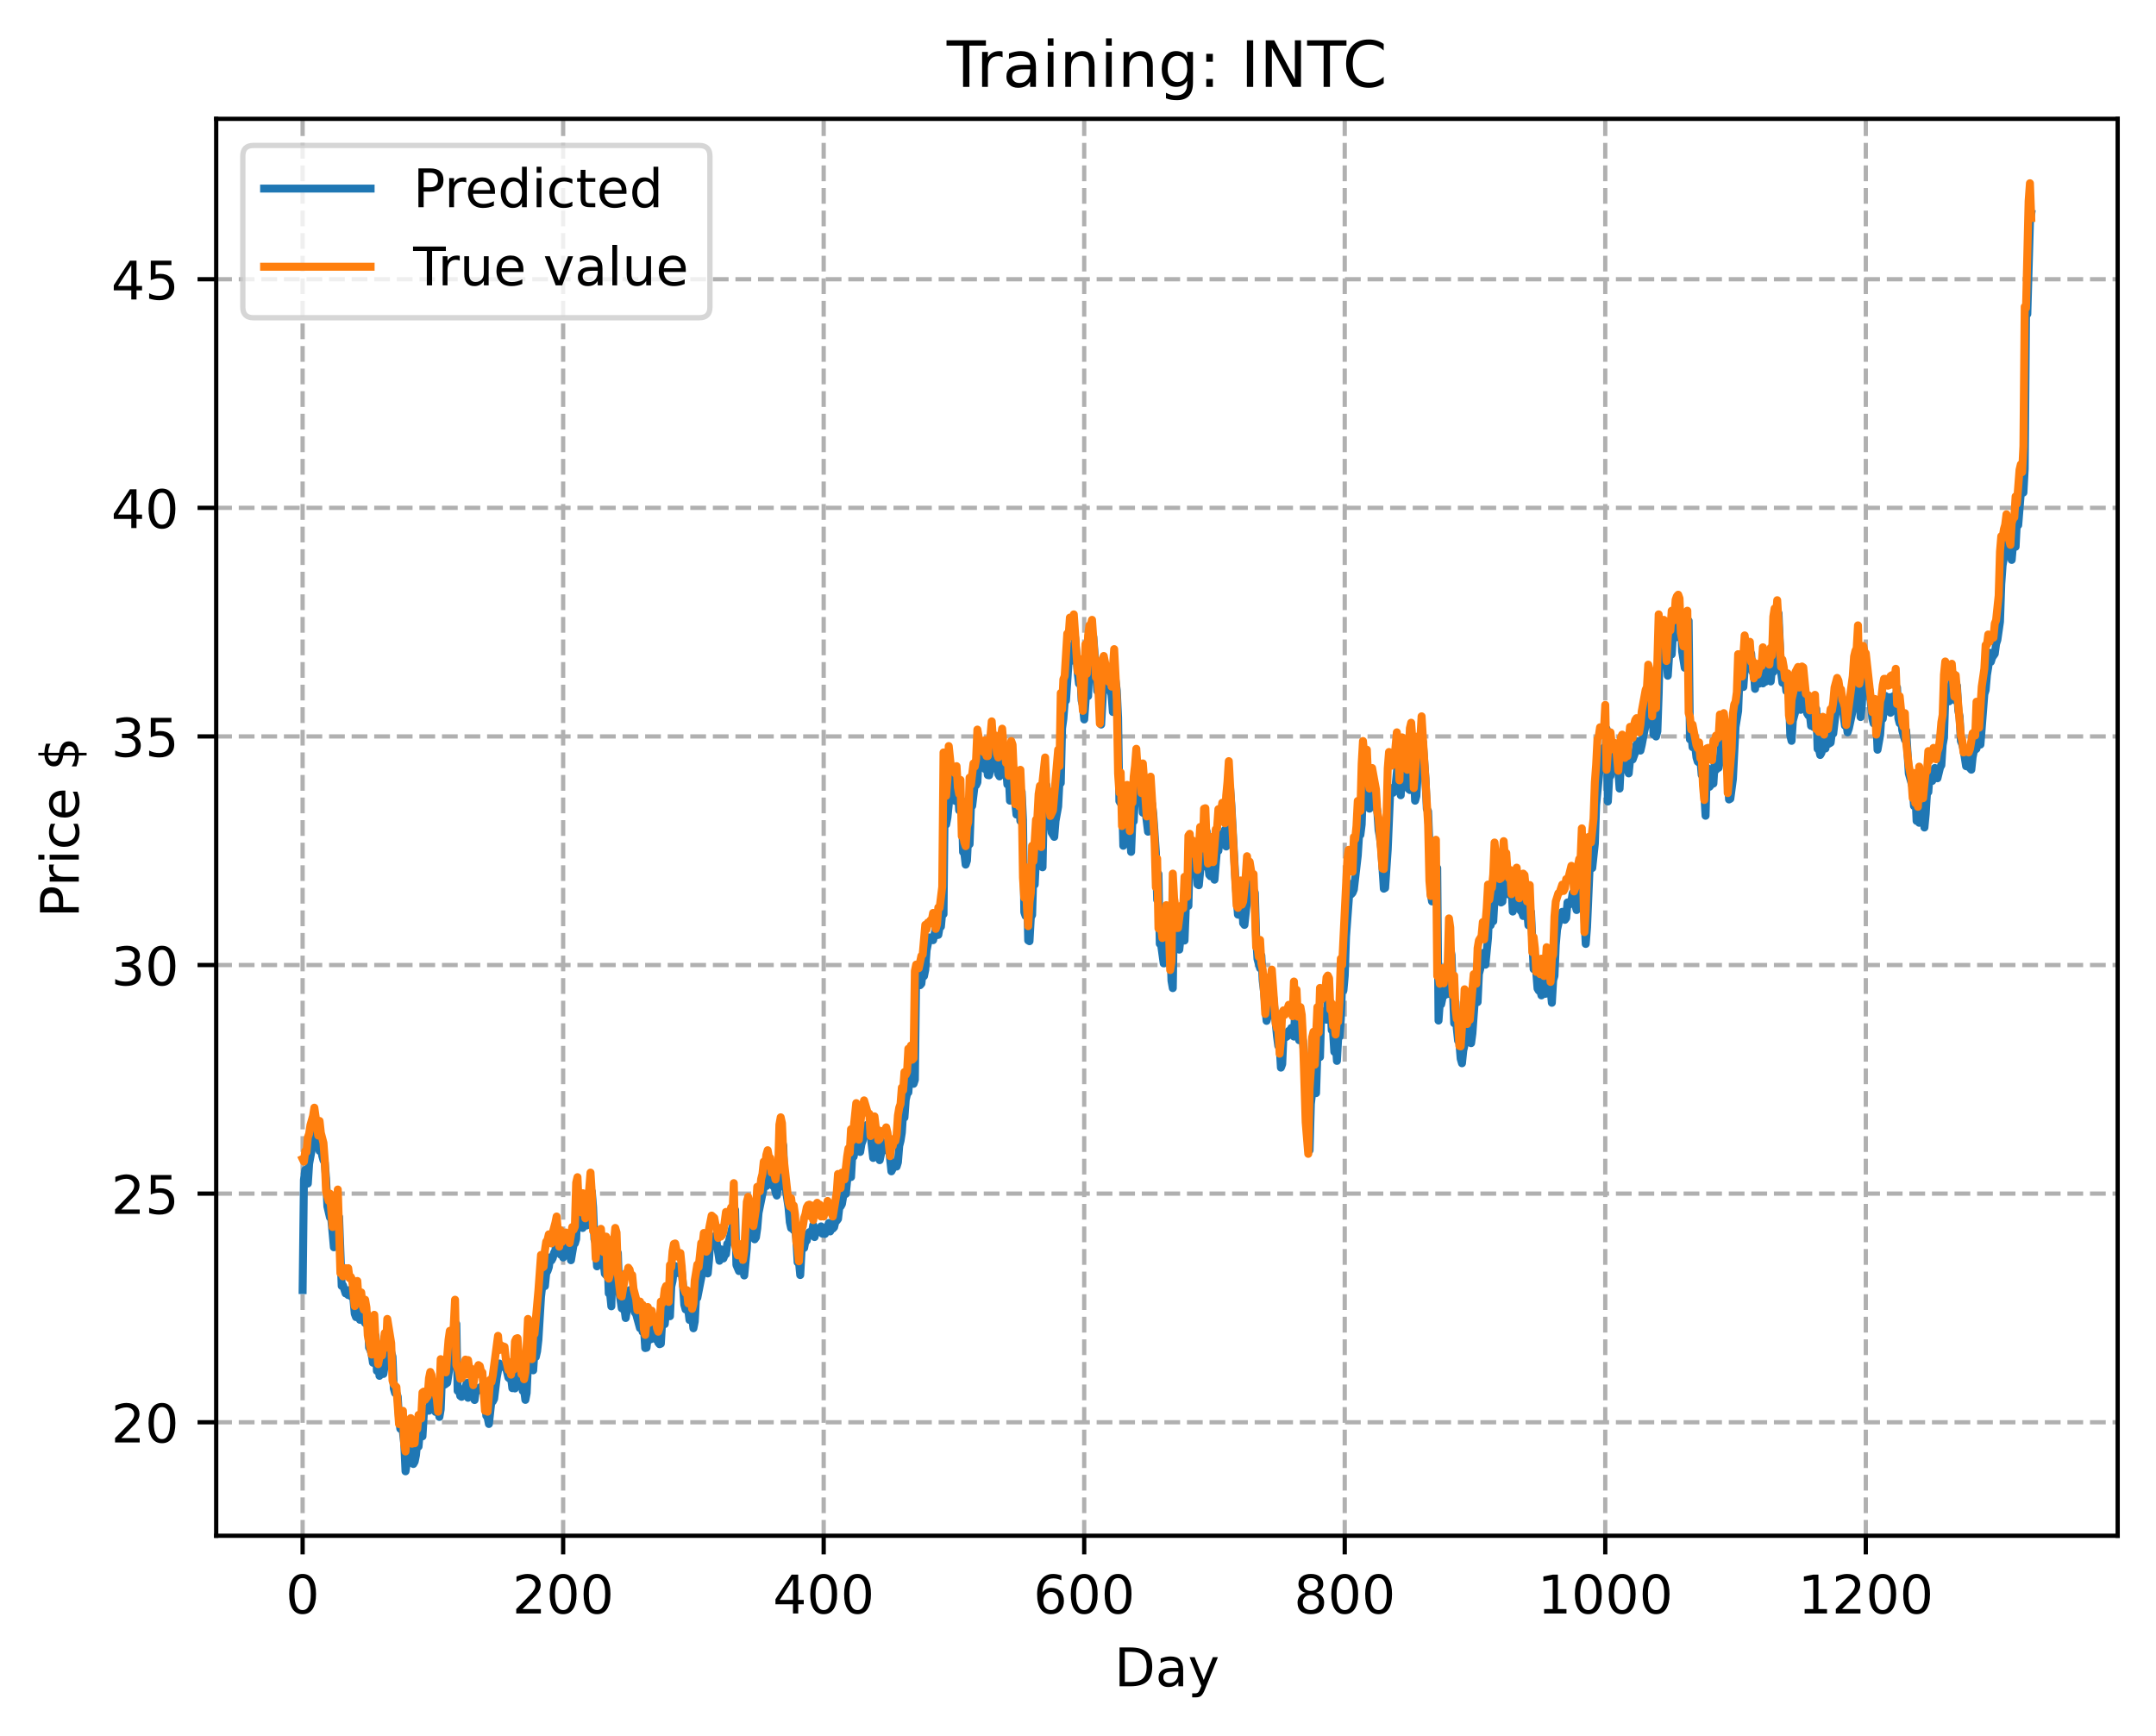 <?xml version="1.0" encoding="utf-8" standalone="no"?>
<!DOCTYPE svg PUBLIC "-//W3C//DTD SVG 1.1//EN"
  "http://www.w3.org/Graphics/SVG/1.1/DTD/svg11.dtd">
<!-- Created with matplotlib (https://matplotlib.org/) -->
<svg height="325.986pt" version="1.1" viewBox="0 0 404.923 325.986" width="404.923pt" xmlns="http://www.w3.org/2000/svg" xmlns:xlink="http://www.w3.org/1999/xlink">
 <defs>
  <style type="text/css">
*{stroke-linecap:butt;stroke-linejoin:round;}
  </style>
 </defs>
 <g id="figure_1">
  <g id="patch_1">
   <path d="M 0 325.986 
L 404.923 325.986 
L 404.923 0 
L 0 0 
z
" style="fill:#ffffff;"/>
  </g>
  <g id="axes_1">
   <g id="patch_2">
    <path d="M 40.603 288.43 
L 397.723 288.43 
L 397.723 22.318 
L 40.603 22.318 
z
" style="fill:#ffffff;"/>
   </g>
   <g id="matplotlib.axis_1">
    <g id="xtick_1">
     <g id="line2d_1">
      <path clip-path="url(#p07b2e6a1bc)" d="M 56.836 288.43 
L 56.836 22.318 
" style="fill:none;stroke:#b0b0b0;stroke-dasharray:2.96,1.28;stroke-dashoffset:0;stroke-width:0.8;"/>
     </g>
     <g id="line2d_2">
      <defs>
       <path d="M 0 0 
L 0 3.5 
" id="m079bf80ee3" style="stroke:#000000;stroke-width:0.8;"/>
      </defs>
      <g>
       <use style="stroke:#000000;stroke-width:0.8;" x="56.836" xlink:href="#m079bf80ee3" y="288.43"/>
      </g>
     </g>
     <g id="text_1">
      <!-- 0 -->
      <defs>
       <path d="M 31.781 66.406 
Q 24.172 66.406 20.328 58.906 
Q 16.5 51.422 16.5 36.375 
Q 16.5 21.391 20.328 13.891 
Q 24.172 6.391 31.781 6.391 
Q 39.453 6.391 43.281 13.891 
Q 47.125 21.391 47.125 36.375 
Q 47.125 51.422 43.281 58.906 
Q 39.453 66.406 31.781 66.406 
z
M 31.781 74.219 
Q 44.047 74.219 50.516 64.516 
Q 56.984 54.828 56.984 36.375 
Q 56.984 17.969 50.516 8.266 
Q 44.047 -1.422 31.781 -1.422 
Q 19.531 -1.422 13.062 8.266 
Q 6.594 17.969 6.594 36.375 
Q 6.594 54.828 13.062 64.516 
Q 19.531 74.219 31.781 74.219 
z
" id="DejaVuSans-48"/>
      </defs>
      <g transform="translate(53.655 303.029)scale(0.1 -0.1)">
       <use xlink:href="#DejaVuSans-48"/>
      </g>
     </g>
    </g>
    <g id="xtick_2">
     <g id="line2d_3">
      <path clip-path="url(#p07b2e6a1bc)" d="M 105.766 288.43 
L 105.766 22.318 
" style="fill:none;stroke:#b0b0b0;stroke-dasharray:2.96,1.28;stroke-dashoffset:0;stroke-width:0.8;"/>
     </g>
     <g id="line2d_4">
      <g>
       <use style="stroke:#000000;stroke-width:0.8;" x="105.766" xlink:href="#m079bf80ee3" y="288.43"/>
      </g>
     </g>
     <g id="text_2">
      <!-- 200 -->
      <defs>
       <path d="M 19.188 8.297 
L 53.609 8.297 
L 53.609 0 
L 7.328 0 
L 7.328 8.297 
Q 12.938 14.109 22.625 23.891 
Q 32.328 33.688 34.812 36.531 
Q 39.547 41.844 41.422 45.531 
Q 43.312 49.219 43.312 52.781 
Q 43.312 58.594 39.234 62.25 
Q 35.156 65.922 28.609 65.922 
Q 23.969 65.922 18.812 64.312 
Q 13.672 62.703 7.812 59.422 
L 7.812 69.391 
Q 13.766 71.781 18.938 73 
Q 24.125 74.219 28.422 74.219 
Q 39.75 74.219 46.484 68.547 
Q 53.219 62.891 53.219 53.422 
Q 53.219 48.922 51.531 44.891 
Q 49.859 40.875 45.406 35.406 
Q 44.188 33.984 37.641 27.219 
Q 31.109 20.453 19.188 8.297 
z
" id="DejaVuSans-50"/>
      </defs>
      <g transform="translate(96.223 303.029)scale(0.1 -0.1)">
       <use xlink:href="#DejaVuSans-50"/>
       <use x="63.623" xlink:href="#DejaVuSans-48"/>
       <use x="127.246" xlink:href="#DejaVuSans-48"/>
      </g>
     </g>
    </g>
    <g id="xtick_3">
     <g id="line2d_5">
      <path clip-path="url(#p07b2e6a1bc)" d="M 154.697 288.43 
L 154.697 22.318 
" style="fill:none;stroke:#b0b0b0;stroke-dasharray:2.96,1.28;stroke-dashoffset:0;stroke-width:0.8;"/>
     </g>
     <g id="line2d_6">
      <g>
       <use style="stroke:#000000;stroke-width:0.8;" x="154.697" xlink:href="#m079bf80ee3" y="288.43"/>
      </g>
     </g>
     <g id="text_3">
      <!-- 400 -->
      <defs>
       <path d="M 37.797 64.312 
L 12.891 25.391 
L 37.797 25.391 
z
M 35.203 72.906 
L 47.609 72.906 
L 47.609 25.391 
L 58.016 25.391 
L 58.016 17.188 
L 47.609 17.188 
L 47.609 0 
L 37.797 0 
L 37.797 17.188 
L 4.891 17.188 
L 4.891 26.703 
z
" id="DejaVuSans-52"/>
      </defs>
      <g transform="translate(145.153 303.029)scale(0.1 -0.1)">
       <use xlink:href="#DejaVuSans-52"/>
       <use x="63.623" xlink:href="#DejaVuSans-48"/>
       <use x="127.246" xlink:href="#DejaVuSans-48"/>
      </g>
     </g>
    </g>
    <g id="xtick_4">
     <g id="line2d_7">
      <path clip-path="url(#p07b2e6a1bc)" d="M 203.628 288.43 
L 203.628 22.318 
" style="fill:none;stroke:#b0b0b0;stroke-dasharray:2.96,1.28;stroke-dashoffset:0;stroke-width:0.8;"/>
     </g>
     <g id="line2d_8">
      <g>
       <use style="stroke:#000000;stroke-width:0.8;" x="203.628" xlink:href="#m079bf80ee3" y="288.43"/>
      </g>
     </g>
     <g id="text_4">
      <!-- 600 -->
      <defs>
       <path d="M 33.016 40.375 
Q 26.375 40.375 22.484 35.828 
Q 18.609 31.297 18.609 23.391 
Q 18.609 15.531 22.484 10.953 
Q 26.375 6.391 33.016 6.391 
Q 39.656 6.391 43.531 10.953 
Q 47.406 15.531 47.406 23.391 
Q 47.406 31.297 43.531 35.828 
Q 39.656 40.375 33.016 40.375 
z
M 52.594 71.297 
L 52.594 62.312 
Q 48.875 64.062 45.094 64.984 
Q 41.312 65.922 37.594 65.922 
Q 27.828 65.922 22.672 59.328 
Q 17.531 52.734 16.797 39.406 
Q 19.672 43.656 24.016 45.922 
Q 28.375 48.188 33.594 48.188 
Q 44.578 48.188 50.953 41.516 
Q 57.328 34.859 57.328 23.391 
Q 57.328 12.156 50.688 5.359 
Q 44.047 -1.422 33.016 -1.422 
Q 20.359 -1.422 13.672 8.266 
Q 6.984 17.969 6.984 36.375 
Q 6.984 53.656 15.188 63.938 
Q 23.391 74.219 37.203 74.219 
Q 40.922 74.219 44.703 73.484 
Q 48.484 72.75 52.594 71.297 
z
" id="DejaVuSans-54"/>
      </defs>
      <g transform="translate(194.084 303.029)scale(0.1 -0.1)">
       <use xlink:href="#DejaVuSans-54"/>
       <use x="63.623" xlink:href="#DejaVuSans-48"/>
       <use x="127.246" xlink:href="#DejaVuSans-48"/>
      </g>
     </g>
    </g>
    <g id="xtick_5">
     <g id="line2d_9">
      <path clip-path="url(#p07b2e6a1bc)" d="M 252.558 288.43 
L 252.558 22.318 
" style="fill:none;stroke:#b0b0b0;stroke-dasharray:2.96,1.28;stroke-dashoffset:0;stroke-width:0.8;"/>
     </g>
     <g id="line2d_10">
      <g>
       <use style="stroke:#000000;stroke-width:0.8;" x="252.558" xlink:href="#m079bf80ee3" y="288.43"/>
      </g>
     </g>
     <g id="text_5">
      <!-- 800 -->
      <defs>
       <path d="M 31.781 34.625 
Q 24.75 34.625 20.719 30.859 
Q 16.703 27.094 16.703 20.516 
Q 16.703 13.922 20.719 10.156 
Q 24.75 6.391 31.781 6.391 
Q 38.812 6.391 42.859 10.172 
Q 46.922 13.969 46.922 20.516 
Q 46.922 27.094 42.891 30.859 
Q 38.875 34.625 31.781 34.625 
z
M 21.922 38.812 
Q 15.578 40.375 12.031 44.719 
Q 8.5 49.078 8.5 55.328 
Q 8.5 64.062 14.719 69.141 
Q 20.953 74.219 31.781 74.219 
Q 42.672 74.219 48.875 69.141 
Q 55.078 64.062 55.078 55.328 
Q 55.078 49.078 51.531 44.719 
Q 48 40.375 41.703 38.812 
Q 48.828 37.156 52.797 32.312 
Q 56.781 27.484 56.781 20.516 
Q 56.781 9.906 50.312 4.234 
Q 43.844 -1.422 31.781 -1.422 
Q 19.734 -1.422 13.25 4.234 
Q 6.781 9.906 6.781 20.516 
Q 6.781 27.484 10.781 32.312 
Q 14.797 37.156 21.922 38.812 
z
M 18.312 54.391 
Q 18.312 48.734 21.844 45.562 
Q 25.391 42.391 31.781 42.391 
Q 38.141 42.391 41.719 45.562 
Q 45.312 48.734 45.312 54.391 
Q 45.312 60.062 41.719 63.234 
Q 38.141 66.406 31.781 66.406 
Q 25.391 66.406 21.844 63.234 
Q 18.312 60.062 18.312 54.391 
z
" id="DejaVuSans-56"/>
      </defs>
      <g transform="translate(243.015 303.029)scale(0.1 -0.1)">
       <use xlink:href="#DejaVuSans-56"/>
       <use x="63.623" xlink:href="#DejaVuSans-48"/>
       <use x="127.246" xlink:href="#DejaVuSans-48"/>
      </g>
     </g>
    </g>
    <g id="xtick_6">
     <g id="line2d_11">
      <path clip-path="url(#p07b2e6a1bc)" d="M 301.489 288.43 
L 301.489 22.318 
" style="fill:none;stroke:#b0b0b0;stroke-dasharray:2.96,1.28;stroke-dashoffset:0;stroke-width:0.8;"/>
     </g>
     <g id="line2d_12">
      <g>
       <use style="stroke:#000000;stroke-width:0.8;" x="301.489" xlink:href="#m079bf80ee3" y="288.43"/>
      </g>
     </g>
     <g id="text_6">
      <!-- 1000 -->
      <defs>
       <path d="M 12.406 8.297 
L 28.516 8.297 
L 28.516 63.922 
L 10.984 60.406 
L 10.984 69.391 
L 28.422 72.906 
L 38.281 72.906 
L 38.281 8.297 
L 54.391 8.297 
L 54.391 0 
L 12.406 0 
z
" id="DejaVuSans-49"/>
      </defs>
      <g transform="translate(288.764 303.029)scale(0.1 -0.1)">
       <use xlink:href="#DejaVuSans-49"/>
       <use x="63.623" xlink:href="#DejaVuSans-48"/>
       <use x="127.246" xlink:href="#DejaVuSans-48"/>
       <use x="190.869" xlink:href="#DejaVuSans-48"/>
      </g>
     </g>
    </g>
    <g id="xtick_7">
     <g id="line2d_13">
      <path clip-path="url(#p07b2e6a1bc)" d="M 350.419 288.43 
L 350.419 22.318 
" style="fill:none;stroke:#b0b0b0;stroke-dasharray:2.96,1.28;stroke-dashoffset:0;stroke-width:0.8;"/>
     </g>
     <g id="line2d_14">
      <g>
       <use style="stroke:#000000;stroke-width:0.8;" x="350.419" xlink:href="#m079bf80ee3" y="288.43"/>
      </g>
     </g>
     <g id="text_7">
      <!-- 1200 -->
      <g transform="translate(337.694 303.029)scale(0.1 -0.1)">
       <use xlink:href="#DejaVuSans-49"/>
       <use x="63.623" xlink:href="#DejaVuSans-50"/>
       <use x="127.246" xlink:href="#DejaVuSans-48"/>
       <use x="190.869" xlink:href="#DejaVuSans-48"/>
      </g>
     </g>
    </g>
    <g id="text_8">
     <!-- Day -->
     <defs>
      <path d="M 19.672 64.797 
L 19.672 8.109 
L 31.594 8.109 
Q 46.688 8.109 53.688 14.938 
Q 60.688 21.781 60.688 36.531 
Q 60.688 51.172 53.688 57.984 
Q 46.688 64.797 31.594 64.797 
z
M 9.812 72.906 
L 30.078 72.906 
Q 51.266 72.906 61.172 64.094 
Q 71.094 55.281 71.094 36.531 
Q 71.094 17.672 61.125 8.828 
Q 51.172 0 30.078 0 
L 9.812 0 
z
" id="DejaVuSans-68"/>
      <path d="M 34.281 27.484 
Q 23.391 27.484 19.188 25 
Q 14.984 22.516 14.984 16.5 
Q 14.984 11.719 18.141 8.906 
Q 21.297 6.109 26.703 6.109 
Q 34.188 6.109 38.703 11.406 
Q 43.219 16.703 43.219 25.484 
L 43.219 27.484 
z
M 52.203 31.203 
L 52.203 0 
L 43.219 0 
L 43.219 8.297 
Q 40.141 3.328 35.547 0.953 
Q 30.953 -1.422 24.312 -1.422 
Q 15.922 -1.422 10.953 3.297 
Q 6 8.016 6 15.922 
Q 6 25.141 12.172 29.828 
Q 18.359 34.516 30.609 34.516 
L 43.219 34.516 
L 43.219 35.406 
Q 43.219 41.609 39.141 45 
Q 35.062 48.391 27.688 48.391 
Q 23 48.391 18.547 47.266 
Q 14.109 46.141 10.016 43.891 
L 10.016 52.203 
Q 14.938 54.109 19.578 55.047 
Q 24.219 56 28.609 56 
Q 40.484 56 46.344 49.844 
Q 52.203 43.703 52.203 31.203 
z
" id="DejaVuSans-97"/>
      <path d="M 32.172 -5.078 
Q 28.375 -14.844 24.75 -17.812 
Q 21.141 -20.797 15.094 -20.797 
L 7.906 -20.797 
L 7.906 -13.281 
L 13.188 -13.281 
Q 16.891 -13.281 18.938 -11.516 
Q 21 -9.766 23.484 -3.219 
L 25.094 0.875 
L 2.984 54.688 
L 12.5 54.688 
L 29.594 11.922 
L 46.688 54.688 
L 56.203 54.688 
z
" id="DejaVuSans-121"/>
     </defs>
     <g transform="translate(209.29 316.707)scale(0.1 -0.1)">
      <use xlink:href="#DejaVuSans-68"/>
      <use x="77.002" xlink:href="#DejaVuSans-97"/>
      <use x="138.281" xlink:href="#DejaVuSans-121"/>
     </g>
    </g>
   </g>
   <g id="matplotlib.axis_2">
    <g id="ytick_1">
     <g id="line2d_15">
      <path clip-path="url(#p07b2e6a1bc)" d="M 40.603 267.115 
L 397.723 267.115 
" style="fill:none;stroke:#b0b0b0;stroke-dasharray:2.96,1.28;stroke-dashoffset:0;stroke-width:0.8;"/>
     </g>
     <g id="line2d_16">
      <defs>
       <path d="M 0 0 
L -3.5 0 
" id="m8a70aa28cc" style="stroke:#000000;stroke-width:0.8;"/>
      </defs>
      <g>
       <use style="stroke:#000000;stroke-width:0.8;" x="40.603" xlink:href="#m8a70aa28cc" y="267.115"/>
      </g>
     </g>
     <g id="text_9">
      <!-- 20 -->
      <g transform="translate(20.878 270.914)scale(0.1 -0.1)">
       <use xlink:href="#DejaVuSans-50"/>
       <use x="63.623" xlink:href="#DejaVuSans-48"/>
      </g>
     </g>
    </g>
    <g id="ytick_2">
     <g id="line2d_17">
      <path clip-path="url(#p07b2e6a1bc)" d="M 40.603 224.181 
L 397.723 224.181 
" style="fill:none;stroke:#b0b0b0;stroke-dasharray:2.96,1.28;stroke-dashoffset:0;stroke-width:0.8;"/>
     </g>
     <g id="line2d_18">
      <g>
       <use style="stroke:#000000;stroke-width:0.8;" x="40.603" xlink:href="#m8a70aa28cc" y="224.181"/>
      </g>
     </g>
     <g id="text_10">
      <!-- 25 -->
      <defs>
       <path d="M 10.797 72.906 
L 49.516 72.906 
L 49.516 64.594 
L 19.828 64.594 
L 19.828 46.734 
Q 21.969 47.469 24.109 47.828 
Q 26.266 48.188 28.422 48.188 
Q 40.625 48.188 47.75 41.5 
Q 54.891 34.812 54.891 23.391 
Q 54.891 11.625 47.562 5.094 
Q 40.234 -1.422 26.906 -1.422 
Q 22.312 -1.422 17.547 -0.641 
Q 12.797 0.141 7.719 1.703 
L 7.719 11.625 
Q 12.109 9.234 16.797 8.062 
Q 21.484 6.891 26.703 6.891 
Q 35.156 6.891 40.078 11.328 
Q 45.016 15.766 45.016 23.391 
Q 45.016 31 40.078 35.438 
Q 35.156 39.891 26.703 39.891 
Q 22.75 39.891 18.812 39.016 
Q 14.891 38.141 10.797 36.281 
z
" id="DejaVuSans-53"/>
      </defs>
      <g transform="translate(20.878 227.981)scale(0.1 -0.1)">
       <use xlink:href="#DejaVuSans-50"/>
       <use x="63.623" xlink:href="#DejaVuSans-53"/>
      </g>
     </g>
    </g>
    <g id="ytick_3">
     <g id="line2d_19">
      <path clip-path="url(#p07b2e6a1bc)" d="M 40.603 181.248 
L 397.723 181.248 
" style="fill:none;stroke:#b0b0b0;stroke-dasharray:2.96,1.28;stroke-dashoffset:0;stroke-width:0.8;"/>
     </g>
     <g id="line2d_20">
      <g>
       <use style="stroke:#000000;stroke-width:0.8;" x="40.603" xlink:href="#m8a70aa28cc" y="181.248"/>
      </g>
     </g>
     <g id="text_11">
      <!-- 30 -->
      <defs>
       <path d="M 40.578 39.312 
Q 47.656 37.797 51.625 33 
Q 55.609 28.219 55.609 21.188 
Q 55.609 10.406 48.188 4.484 
Q 40.766 -1.422 27.094 -1.422 
Q 22.516 -1.422 17.656 -0.516 
Q 12.797 0.391 7.625 2.203 
L 7.625 11.719 
Q 11.719 9.328 16.594 8.109 
Q 21.484 6.891 26.812 6.891 
Q 36.078 6.891 40.938 10.547 
Q 45.797 14.203 45.797 21.188 
Q 45.797 27.641 41.281 31.266 
Q 36.766 34.906 28.719 34.906 
L 20.219 34.906 
L 20.219 43.016 
L 29.109 43.016 
Q 36.375 43.016 40.234 45.922 
Q 44.094 48.828 44.094 54.297 
Q 44.094 59.906 40.109 62.906 
Q 36.141 65.922 28.719 65.922 
Q 24.656 65.922 20.016 65.031 
Q 15.375 64.156 9.812 62.312 
L 9.812 71.094 
Q 15.438 72.656 20.344 73.438 
Q 25.25 74.219 29.594 74.219 
Q 40.828 74.219 47.359 69.109 
Q 53.906 64.016 53.906 55.328 
Q 53.906 49.266 50.438 45.094 
Q 46.969 40.922 40.578 39.312 
z
" id="DejaVuSans-51"/>
      </defs>
      <g transform="translate(20.878 185.047)scale(0.1 -0.1)">
       <use xlink:href="#DejaVuSans-51"/>
       <use x="63.623" xlink:href="#DejaVuSans-48"/>
      </g>
     </g>
    </g>
    <g id="ytick_4">
     <g id="line2d_21">
      <path clip-path="url(#p07b2e6a1bc)" d="M 40.603 138.314 
L 397.723 138.314 
" style="fill:none;stroke:#b0b0b0;stroke-dasharray:2.96,1.28;stroke-dashoffset:0;stroke-width:0.8;"/>
     </g>
     <g id="line2d_22">
      <g>
       <use style="stroke:#000000;stroke-width:0.8;" x="40.603" xlink:href="#m8a70aa28cc" y="138.314"/>
      </g>
     </g>
     <g id="text_12">
      <!-- 35 -->
      <g transform="translate(20.878 142.113)scale(0.1 -0.1)">
       <use xlink:href="#DejaVuSans-51"/>
       <use x="63.623" xlink:href="#DejaVuSans-53"/>
      </g>
     </g>
    </g>
    <g id="ytick_5">
     <g id="line2d_23">
      <path clip-path="url(#p07b2e6a1bc)" d="M 40.603 95.38 
L 397.723 95.38 
" style="fill:none;stroke:#b0b0b0;stroke-dasharray:2.96,1.28;stroke-dashoffset:0;stroke-width:0.8;"/>
     </g>
     <g id="line2d_24">
      <g>
       <use style="stroke:#000000;stroke-width:0.8;" x="40.603" xlink:href="#m8a70aa28cc" y="95.38"/>
      </g>
     </g>
     <g id="text_13">
      <!-- 40 -->
      <g transform="translate(20.878 99.179)scale(0.1 -0.1)">
       <use xlink:href="#DejaVuSans-52"/>
       <use x="63.623" xlink:href="#DejaVuSans-48"/>
      </g>
     </g>
    </g>
    <g id="ytick_6">
     <g id="line2d_25">
      <path clip-path="url(#p07b2e6a1bc)" d="M 40.603 52.446 
L 397.723 52.446 
" style="fill:none;stroke:#b0b0b0;stroke-dasharray:2.96,1.28;stroke-dashoffset:0;stroke-width:0.8;"/>
     </g>
     <g id="line2d_26">
      <g>
       <use style="stroke:#000000;stroke-width:0.8;" x="40.603" xlink:href="#m8a70aa28cc" y="52.446"/>
      </g>
     </g>
     <g id="text_14">
      <!-- 45 -->
      <g transform="translate(20.878 56.246)scale(0.1 -0.1)">
       <use xlink:href="#DejaVuSans-52"/>
       <use x="63.623" xlink:href="#DejaVuSans-53"/>
      </g>
     </g>
    </g>
    <g id="text_15">
     <!-- Price $ -->
     <defs>
      <path d="M 19.672 64.797 
L 19.672 37.406 
L 32.078 37.406 
Q 38.969 37.406 42.719 40.969 
Q 46.484 44.531 46.484 51.125 
Q 46.484 57.672 42.719 61.234 
Q 38.969 64.797 32.078 64.797 
z
M 9.812 72.906 
L 32.078 72.906 
Q 44.344 72.906 50.609 67.359 
Q 56.891 61.812 56.891 51.125 
Q 56.891 40.328 50.609 34.812 
Q 44.344 29.297 32.078 29.297 
L 19.672 29.297 
L 19.672 0 
L 9.812 0 
z
" id="DejaVuSans-80"/>
      <path d="M 41.109 46.297 
Q 39.594 47.172 37.812 47.578 
Q 36.031 48 33.891 48 
Q 26.266 48 22.188 43.047 
Q 18.109 38.094 18.109 28.812 
L 18.109 0 
L 9.078 0 
L 9.078 54.688 
L 18.109 54.688 
L 18.109 46.188 
Q 20.953 51.172 25.484 53.578 
Q 30.031 56 36.531 56 
Q 37.453 56 38.578 55.875 
Q 39.703 55.766 41.062 55.516 
z
" id="DejaVuSans-114"/>
      <path d="M 9.422 54.688 
L 18.406 54.688 
L 18.406 0 
L 9.422 0 
z
M 9.422 75.984 
L 18.406 75.984 
L 18.406 64.594 
L 9.422 64.594 
z
" id="DejaVuSans-105"/>
      <path d="M 48.781 52.594 
L 48.781 44.188 
Q 44.969 46.297 41.141 47.344 
Q 37.312 48.391 33.406 48.391 
Q 24.656 48.391 19.812 42.844 
Q 14.984 37.312 14.984 27.297 
Q 14.984 17.281 19.812 11.734 
Q 24.656 6.203 33.406 6.203 
Q 37.312 6.203 41.141 7.25 
Q 44.969 8.297 48.781 10.406 
L 48.781 2.094 
Q 45.016 0.344 40.984 -0.531 
Q 36.969 -1.422 32.422 -1.422 
Q 20.062 -1.422 12.781 6.344 
Q 5.516 14.109 5.516 27.297 
Q 5.516 40.672 12.859 48.328 
Q 20.219 56 33.016 56 
Q 37.156 56 41.109 55.141 
Q 45.062 54.297 48.781 52.594 
z
" id="DejaVuSans-99"/>
      <path d="M 56.203 29.594 
L 56.203 25.203 
L 14.891 25.203 
Q 15.484 15.922 20.484 11.062 
Q 25.484 6.203 34.422 6.203 
Q 39.594 6.203 44.453 7.469 
Q 49.312 8.734 54.109 11.281 
L 54.109 2.781 
Q 49.266 0.734 44.188 -0.344 
Q 39.109 -1.422 33.891 -1.422 
Q 20.797 -1.422 13.156 6.188 
Q 5.516 13.812 5.516 26.812 
Q 5.516 40.234 12.766 48.109 
Q 20.016 56 32.328 56 
Q 43.359 56 49.781 48.891 
Q 56.203 41.797 56.203 29.594 
z
M 47.219 32.234 
Q 47.125 39.594 43.094 43.984 
Q 39.062 48.391 32.422 48.391 
Q 24.906 48.391 20.391 44.141 
Q 15.875 39.891 15.188 32.172 
z
" id="DejaVuSans-101"/>
      <path id="DejaVuSans-32"/>
      <path d="M 33.797 -14.703 
L 28.906 -14.703 
L 28.859 0 
Q 23.734 0.094 18.609 1.188 
Q 13.484 2.297 8.297 4.5 
L 8.297 13.281 
Q 13.281 10.156 18.375 8.562 
Q 23.484 6.984 28.906 6.938 
L 28.906 29.203 
Q 18.109 30.953 13.203 35.156 
Q 8.297 39.359 8.297 46.688 
Q 8.297 54.641 13.625 59.219 
Q 18.953 63.812 28.906 64.5 
L 28.906 75.984 
L 33.797 75.984 
L 33.797 64.656 
Q 38.328 64.453 42.578 63.688 
Q 46.828 62.938 50.875 61.625 
L 50.875 53.078 
Q 46.828 55.125 42.547 56.25 
Q 38.281 57.375 33.797 57.562 
L 33.797 36.719 
Q 44.875 35.016 50.094 30.609 
Q 55.328 26.219 55.328 18.609 
Q 55.328 10.359 49.781 5.594 
Q 44.234 0.828 33.797 0.094 
z
M 28.906 37.594 
L 28.906 57.625 
Q 23.25 56.984 20.266 54.391 
Q 17.281 51.812 17.281 47.516 
Q 17.281 43.312 20.031 40.969 
Q 22.797 38.625 28.906 37.594 
z
M 33.797 28.219 
L 33.797 7.078 
Q 39.984 7.906 43.141 10.594 
Q 46.297 13.281 46.297 17.672 
Q 46.297 21.969 43.281 24.5 
Q 40.281 27.047 33.797 28.219 
z
" id="DejaVuSans-36"/>
     </defs>
     <g transform="translate(14.798 172.342)rotate(-90)scale(0.1 -0.1)">
      <use xlink:href="#DejaVuSans-80"/>
      <use x="58.553" xlink:href="#DejaVuSans-114"/>
      <use x="99.666" xlink:href="#DejaVuSans-105"/>
      <use x="127.449" xlink:href="#DejaVuSans-99"/>
      <use x="182.43" xlink:href="#DejaVuSans-101"/>
      <use x="243.953" xlink:href="#DejaVuSans-32"/>
      <use x="275.74" xlink:href="#DejaVuSans-36"/>
     </g>
    </g>
   </g>
   <g id="line2d_27">
    <path clip-path="url(#p07b2e6a1bc)" d="M 56.836 242.292 
L 57.081 221.597 
L 57.325 219.728 
L 57.57 219.638 
L 57.814 222.288 
L 58.059 218.559 
L 59.282 211.98 
L 59.772 213.929 
L 60.016 216.163 
L 60.261 214.794 
L 60.506 217.045 
L 60.75 217.907 
L 60.995 218.336 
L 61.24 221.359 
L 61.484 226.572 
L 61.974 228.662 
L 62.218 228.875 
L 62.708 234.257 
L 62.952 230.137 
L 63.197 232.255 
L 63.441 232.828 
L 63.686 228.554 
L 64.175 241.516 
L 64.42 241.385 
L 64.909 242.924 
L 65.154 242.354 
L 65.399 243.233 
L 65.643 242.282 
L 65.888 243.433 
L 66.133 243.411 
L 66.377 243.976 
L 66.622 246.742 
L 66.867 247.378 
L 67.111 247.361 
L 67.356 244.239 
L 67.601 247.879 
L 67.845 246.438 
L 68.09 245.717 
L 68.335 248.146 
L 68.579 248.493 
L 68.824 246.5 
L 69.069 247.856 
L 69.313 253.078 
L 69.558 253.539 
L 69.802 254.324 
L 70.047 255.946 
L 70.292 254.711 
L 70.536 250.871 
L 70.781 257.468 
L 71.026 255.81 
L 71.27 258.404 
L 71.515 257.37 
L 71.76 257.129 
L 72.004 258.048 
L 72.494 254.956 
L 72.738 255.765 
L 72.983 251.124 
L 73.228 252.062 
L 73.472 253.952 
L 73.717 254.81 
L 73.962 260.785 
L 74.206 261.641 
L 74.451 261.644 
L 74.696 262.305 
L 74.94 266.343 
L 75.185 268.343 
L 75.429 268.325 
L 75.674 268.946 
L 75.919 271.15 
L 76.163 276.334 
L 76.897 271.612 
L 77.142 270.725 
L 77.387 270.944 
L 77.631 274.958 
L 77.876 274.53 
L 78.121 273.319 
L 78.365 270.771 
L 78.61 271.682 
L 78.855 268.798 
L 79.344 269.772 
L 79.589 265.678 
L 79.833 264.555 
L 80.078 265.028 
L 80.323 264.867 
L 80.567 264.95 
L 81.056 261.604 
L 81.301 261.346 
L 81.546 264.264 
L 81.79 265.173 
L 82.035 263.978 
L 82.28 264.842 
L 82.524 266.119 
L 82.769 264.682 
L 83.014 258.323 
L 83.258 259.008 
L 83.503 260.063 
L 83.992 259.714 
L 84.482 256.404 
L 84.726 254.754 
L 84.971 254.884 
L 85.216 255.195 
L 85.46 253.057 
L 85.705 248.654 
L 85.95 261.224 
L 86.194 260.866 
L 86.439 262.167 
L 86.684 262.346 
L 87.173 260.776 
L 87.417 260.564 
L 87.662 259.744 
L 87.907 262.524 
L 88.151 259.643 
L 88.396 260.858 
L 88.641 260.747 
L 89.13 262.943 
L 89.375 261.042 
L 89.619 260.731 
L 89.864 261.146 
L 90.109 260.936 
L 90.353 260.429 
L 90.598 260.706 
L 90.843 259.961 
L 91.087 261.898 
L 91.332 265.894 
L 91.577 266.224 
L 91.821 267.444 
L 92.311 262.994 
L 92.555 263.2 
L 92.8 262.719 
L 93.289 258.756 
L 93.778 256.082 
L 94.023 256.784 
L 94.512 256.522 
L 94.757 256.832 
L 95.002 256.745 
L 95.491 258.742 
L 95.736 258.943 
L 95.98 258.687 
L 96.225 260.721 
L 96.47 259.356 
L 96.714 260.77 
L 96.959 256.582 
L 97.448 256.1 
L 97.693 258.953 
L 97.938 258.577 
L 98.182 261.233 
L 98.427 260.984 
L 98.672 262.918 
L 98.916 261.628 
L 99.161 255.98 
L 99.405 253.312 
L 99.65 256.622 
L 99.895 255.889 
L 100.139 257.369 
L 100.384 253.748 
L 100.629 254.857 
L 100.873 253.783 
L 101.118 251.638 
L 101.607 243.559 
L 101.852 241.396 
L 102.097 240.587 
L 102.341 241.55 
L 102.586 239.12 
L 102.831 238.71 
L 103.075 237.978 
L 103.32 236.149 
L 103.565 236.738 
L 103.809 236.295 
L 104.054 235.293 
L 104.299 234.853 
L 104.543 233.126 
L 104.788 232.642 
L 105.032 234.951 
L 105.277 235.639 
L 105.522 234.536 
L 105.766 236.176 
L 106.011 234.849 
L 106.256 234.276 
L 106.5 235.702 
L 106.745 234.99 
L 106.99 234.949 
L 107.234 236.686 
L 107.724 233.775 
L 107.968 233.537 
L 108.213 232.711 
L 108.458 225.98 
L 108.702 223.929 
L 108.947 229.286 
L 109.192 229.245 
L 109.436 230.631 
L 109.681 226.992 
L 109.926 229.507 
L 110.17 230.163 
L 110.415 228.184 
L 110.66 227.861 
L 110.904 226.297 
L 111.149 223.796 
L 111.393 226.744 
L 111.638 232.746 
L 111.883 233.471 
L 112.127 237.838 
L 112.372 236.367 
L 112.861 235.621 
L 113.351 237.001 
L 113.595 239.21 
L 113.84 239.479 
L 114.085 235.594 
L 114.329 242.908 
L 114.574 242.855 
L 114.819 245.347 
L 115.063 236.329 
L 115.308 237.167 
L 115.553 238.53 
L 115.797 234.941 
L 116.042 235.322 
L 116.287 242.511 
L 116.776 245.726 
L 117.02 245.868 
L 117.265 245.698 
L 117.51 247.542 
L 117.999 244.493 
L 118.244 242.305 
L 118.488 242.301 
L 118.733 242.132 
L 118.978 243.788 
L 119.222 246.477 
L 119.467 246.806 
L 120.201 249.451 
L 120.446 248.475 
L 120.69 250.142 
L 120.935 249.312 
L 121.18 253.182 
L 121.424 253.128 
L 121.914 248.779 
L 122.158 251.562 
L 122.403 251.205 
L 122.648 249.687 
L 123.137 251.519 
L 123.381 251.012 
L 123.626 252.144 
L 123.871 252.46 
L 124.115 252.366 
L 124.36 248.235 
L 124.605 248.753 
L 124.849 248.69 
L 125.094 246.24 
L 125.339 245.648 
L 125.828 247.206 
L 126.073 241.628 
L 126.317 240.568 
L 126.562 238.15 
L 126.807 237.77 
L 127.051 237.876 
L 127.296 239.099 
L 127.541 238.81 
L 127.785 238.714 
L 128.03 238.768 
L 128.275 241.272 
L 128.519 245.044 
L 128.764 245.935 
L 129.008 245.829 
L 129.253 246.009 
L 129.498 247.91 
L 129.742 246.717 
L 129.987 247.17 
L 130.232 249.471 
L 130.476 248.221 
L 130.721 243.885 
L 130.966 243.752 
L 132.434 236.245 
L 132.678 236.509 
L 132.923 239.17 
L 133.168 236.57 
L 133.412 232.713 
L 133.657 233.27 
L 134.146 232.281 
L 134.391 232.043 
L 135.125 236.79 
L 135.369 234.633 
L 135.614 235.074 
L 135.859 236.357 
L 136.103 235.738 
L 136.348 235.555 
L 136.593 233.602 
L 136.837 233.405 
L 137.571 230.382 
L 137.816 231.041 
L 138.061 227.227 
L 138.305 237.58 
L 138.795 238.724 
L 139.039 238.334 
L 139.284 238.55 
L 139.529 237.81 
L 139.773 239.554 
L 140.263 234.488 
L 140.507 228.309 
L 140.752 228.791 
L 140.996 228.481 
L 141.241 231.906 
L 141.486 231.111 
L 141.73 232.761 
L 141.975 232.399 
L 142.22 230.695 
L 142.464 227.798 
L 143.688 221.835 
L 143.932 222.766 
L 144.177 220.817 
L 144.422 220.186 
L 144.666 221.609 
L 144.911 220.399 
L 145.156 222.717 
L 145.4 222.174 
L 145.645 223.89 
L 145.89 224.542 
L 146.134 222.702 
L 146.379 221.968 
L 146.624 215.604 
L 146.868 214.251 
L 147.113 215.178 
L 147.357 222.817 
L 147.602 223.513 
L 148.091 226.787 
L 148.336 229.534 
L 148.581 230.656 
L 148.825 228.798 
L 149.07 231.049 
L 149.315 230.482 
L 149.559 232.749 
L 149.804 237.086 
L 150.049 236.922 
L 150.293 239.473 
L 150.538 234.883 
L 150.783 234.431 
L 151.027 234.388 
L 151.272 233.029 
L 151.517 233.012 
L 151.761 231.771 
L 152.006 231.416 
L 152.495 231.442 
L 152.74 230.074 
L 152.984 232.34 
L 153.229 231.405 
L 153.474 231.403 
L 153.718 230.678 
L 153.963 231.219 
L 154.208 230.333 
L 154.452 231.702 
L 154.697 231.376 
L 154.942 231.754 
L 155.186 230.543 
L 155.431 230.312 
L 155.676 229.687 
L 155.92 231.279 
L 156.165 230.066 
L 156.41 230.754 
L 156.654 230.488 
L 156.899 229.444 
L 157.144 229.275 
L 157.388 228.939 
L 157.633 226.815 
L 157.878 226.59 
L 158.122 226.144 
L 158.612 223.167 
L 158.856 224.235 
L 159.101 221.743 
L 159.59 220.058 
L 159.835 221.07 
L 160.079 216.715 
L 160.324 217.243 
L 160.569 215.907 
L 160.813 212.653 
L 161.058 211.905 
L 161.303 215.423 
L 161.547 216.354 
L 161.792 214.862 
L 162.037 214.192 
L 162.281 212.558 
L 162.526 211.703 
L 162.771 211.294 
L 163.015 212.321 
L 163.26 212.857 
L 163.505 213.12 
L 163.994 217.476 
L 164.239 215.385 
L 164.483 215.051 
L 164.728 216.342 
L 164.972 214.597 
L 165.217 217.895 
L 165.462 216.762 
L 165.706 214.496 
L 165.951 215.35 
L 166.196 215.039 
L 166.44 216.045 
L 166.685 215.336 
L 166.93 215.334 
L 167.419 219.99 
L 168.153 218.526 
L 168.398 219.094 
L 168.642 218.292 
L 168.887 215.212 
L 169.132 214.264 
L 169.376 212.713 
L 169.621 209.06 
L 169.866 209.889 
L 170.11 206.548 
L 170.355 205.46 
L 170.6 205.173 
L 170.844 201.897 
L 171.089 203.264 
L 171.333 200.581 
L 171.578 203.555 
L 171.823 202.814 
L 172.067 182.691 
L 172.557 184.902 
L 172.801 185.033 
L 173.046 184.745 
L 173.291 182.472 
L 173.535 183.334 
L 173.78 182.139 
L 174.025 178.486 
L 174.514 176.056 
L 174.759 176.617 
L 175.003 176.306 
L 175.248 176.577 
L 175.737 174.519 
L 175.982 175.633 
L 176.227 175.577 
L 176.471 174.128 
L 176.716 174.047 
L 176.96 171.428 
L 177.205 171.684 
L 177.45 147.878 
L 177.694 154.865 
L 177.939 153.559 
L 178.184 151.126 
L 178.428 144.204 
L 178.673 148.286 
L 179.407 150.42 
L 179.652 150.083 
L 179.896 147.621 
L 180.141 152.186 
L 180.386 152.116 
L 180.63 150.382 
L 180.875 160.031 
L 181.12 160.263 
L 181.364 162.386 
L 181.609 161.635 
L 181.854 156.645 
L 182.098 158.558 
L 182.343 151.736 
L 182.588 151.36 
L 183.077 147.275 
L 183.321 147.47 
L 183.566 146.933 
L 183.811 141.962 
L 184.055 142.762 
L 184.3 142.61 
L 184.545 142.661 
L 184.789 143.117 
L 185.034 144.468 
L 185.279 143.314 
L 185.523 145.567 
L 185.768 145.613 
L 186.257 143.438 
L 186.502 140.621 
L 186.747 143.638 
L 186.991 142.789 
L 187.236 143.104 
L 187.481 145.409 
L 187.725 145.818 
L 188.215 143.017 
L 188.459 141.727 
L 188.704 144.651 
L 188.948 144.01 
L 189.193 147.333 
L 189.438 145.043 
L 189.682 150.379 
L 189.927 149.739 
L 190.172 144.901 
L 190.416 144.579 
L 190.661 150.52 
L 190.906 152.987 
L 191.15 150.749 
L 191.395 150.197 
L 191.64 154.185 
L 191.884 148.707 
L 192.129 153.974 
L 192.374 171.314 
L 192.618 172.03 
L 192.863 164.939 
L 193.108 176.625 
L 193.352 176.77 
L 193.597 172.315 
L 193.842 171.846 
L 194.086 163.927 
L 194.331 166.138 
L 194.575 161.041 
L 194.82 158.683 
L 195.065 159.484 
L 195.309 154.13 
L 195.554 152.83 
L 195.799 162.891 
L 196.043 151.145 
L 196.533 147.441 
L 196.777 154.283 
L 197.022 153.567 
L 197.267 154.125 
L 197.511 156.379 
L 198.001 157.175 
L 198.245 154.183 
L 198.735 151.471 
L 198.979 146.761 
L 199.224 147.072 
L 199.469 136.799 
L 199.713 135.03 
L 199.958 131.859 
L 200.203 131.582 
L 200.692 124.341 
L 200.936 124.284 
L 201.181 121.377 
L 201.426 121.486 
L 201.67 122.719 
L 201.915 119.692 
L 202.404 126.353 
L 202.649 128.401 
L 202.894 126.544 
L 203.138 131.57 
L 203.383 132.487 
L 203.628 135.111 
L 203.872 131.699 
L 204.117 125.463 
L 204.362 130.743 
L 204.606 124.39 
L 204.851 121.942 
L 205.096 121.578 
L 205.34 119.641 
L 205.83 126.175 
L 206.074 129.775 
L 206.319 128.173 
L 206.563 131.226 
L 206.808 136.085 
L 207.297 127.369 
L 207.542 127.249 
L 207.787 128.718 
L 208.031 127.286 
L 208.276 129.613 
L 208.521 129.502 
L 208.765 130.524 
L 209.01 133.724 
L 209.499 127.696 
L 209.744 129.65 
L 209.989 134.807 
L 210.233 150.468 
L 210.478 150.868 
L 210.723 149.177 
L 210.967 158.849 
L 211.212 155.285 
L 211.457 155.242 
L 211.701 154.51 
L 211.946 152.516 
L 212.435 159.998 
L 212.68 153.945 
L 212.924 154.258 
L 213.169 149.19 
L 213.414 148.834 
L 213.658 146.668 
L 213.903 149.129 
L 214.148 148.842 
L 214.392 148.368 
L 214.637 152.644 
L 214.882 148.848 
L 215.126 152.215 
L 215.616 156.204 
L 215.86 150.725 
L 216.105 150.344 
L 216.35 150.873 
L 216.594 152.864 
L 217.084 160.051 
L 217.328 169.003 
L 217.573 164.139 
L 217.818 177.257 
L 218.062 177.368 
L 218.551 180.936 
L 218.796 178.661 
L 219.041 178.701 
L 219.285 173.988 
L 219.53 173.602 
L 219.775 177.324 
L 220.019 184.201 
L 220.264 185.586 
L 220.509 170.219 
L 220.753 174.278 
L 220.998 173.413 
L 221.243 177.849 
L 221.487 178.354 
L 221.732 175.983 
L 221.977 175.03 
L 222.466 176.65 
L 222.711 170.501 
L 222.955 169.55 
L 223.2 170.142 
L 223.445 159.616 
L 223.689 159.763 
L 223.934 164.01 
L 224.179 160.922 
L 224.423 163.292 
L 224.668 162.498 
L 224.912 166.113 
L 225.157 166.261 
L 225.646 160.973 
L 226.136 162.732 
L 226.38 155.987 
L 226.625 156.145 
L 226.87 162.049 
L 227.114 164.303 
L 227.359 164.584 
L 227.604 160.185 
L 227.848 161.848 
L 228.093 165.223 
L 228.582 159.265 
L 228.827 159.802 
L 229.072 157.184 
L 229.316 158.165 
L 229.561 156.565 
L 229.806 156.373 
L 230.05 155.849 
L 230.295 158.981 
L 230.784 151.93 
L 231.029 147.986 
L 231.273 151.299 
L 232.007 164.998 
L 232.497 171.774 
L 232.741 171.822 
L 232.986 167.807 
L 233.231 168.156 
L 233.475 173.382 
L 233.72 173.71 
L 234.209 169.144 
L 234.454 165.522 
L 234.699 166.748 
L 234.943 165.771 
L 235.188 165.856 
L 235.433 167.141 
L 235.677 167.659 
L 235.922 176.017 
L 236.167 180.114 
L 236.656 181.848 
L 236.9 179.476 
L 237.145 184.158 
L 237.39 186.172 
L 237.879 191.733 
L 238.124 190.831 
L 238.368 187.891 
L 238.613 189.062 
L 238.858 188.317 
L 239.102 186.797 
L 239.836 194.61 
L 240.081 196.44 
L 240.326 196.357 
L 240.57 200.517 
L 240.815 199.854 
L 241.06 194.133 
L 241.304 194.711 
L 241.549 194.777 
L 241.794 194.603 
L 242.038 193.623 
L 242.283 194.297 
L 242.527 193.057 
L 242.772 193.272 
L 243.017 194.683 
L 243.261 189.611 
L 243.506 194.151 
L 243.751 191.298 
L 243.995 195.369 
L 244.24 193.893 
L 244.485 194.388 
L 244.729 195.52 
L 244.974 198.885 
L 245.708 215.945 
L 245.953 216.047 
L 246.197 207.339 
L 246.442 205.161 
L 246.687 201.588 
L 246.931 199.999 
L 247.176 205.304 
L 247.421 197.684 
L 247.665 193.587 
L 247.91 198.532 
L 248.155 189.865 
L 248.644 191.395 
L 248.888 191.368 
L 249.133 191.514 
L 249.378 187.886 
L 249.622 189.148 
L 249.867 188.177 
L 250.112 193.482 
L 250.356 193.614 
L 250.601 197.544 
L 250.846 195.394 
L 251.09 199.256 
L 251.335 194.757 
L 251.58 194.71 
L 251.824 191.376 
L 252.069 184.763 
L 252.314 186.014 
L 252.558 183.248 
L 252.803 175.907 
L 253.537 166.005 
L 253.782 167.942 
L 254.026 167.672 
L 254.271 167.058 
L 255.005 160.679 
L 255.249 156.888 
L 255.494 156.806 
L 255.739 154.843 
L 255.983 147.842 
L 256.228 144.839 
L 256.717 147.624 
L 256.962 146.51 
L 257.207 151.878 
L 257.451 151.374 
L 257.696 150.536 
L 257.941 148.911 
L 258.185 150.296 
L 258.43 150.869 
L 258.675 152.335 
L 258.919 155.935 
L 259.164 157.285 
L 259.409 159.329 
L 259.898 166.907 
L 260.143 166.767 
L 260.632 159.56 
L 261.121 147.981 
L 261.366 148.342 
L 261.61 148.911 
L 261.855 148.691 
L 262.1 147.601 
L 262.589 142.653 
L 262.834 143.611 
L 263.078 149.358 
L 263.323 144.302 
L 263.568 143.983 
L 263.812 146.18 
L 264.057 144.247 
L 264.302 144.102 
L 264.546 148.176 
L 264.791 148.377 
L 265.036 141.952 
L 265.28 141.962 
L 265.525 144.07 
L 265.77 150.384 
L 266.014 149.507 
L 266.259 145.679 
L 266.503 143.797 
L 266.748 143.286 
L 266.993 143.234 
L 267.237 139.349 
L 267.727 146.254 
L 267.971 151.916 
L 268.216 152.38 
L 268.461 158.643 
L 268.705 167.866 
L 268.95 169.298 
L 269.195 166.273 
L 269.439 161.226 
L 269.684 168.851 
L 269.929 163.024 
L 270.173 191.676 
L 270.418 188.265 
L 270.663 188.637 
L 270.907 187.458 
L 271.152 185.026 
L 271.397 186.879 
L 271.641 185.222 
L 271.886 186.69 
L 272.131 185.582 
L 272.375 178.121 
L 272.62 179.374 
L 273.109 192.176 
L 273.354 188.162 
L 273.598 193.124 
L 273.843 195.458 
L 274.088 195.81 
L 274.332 198.844 
L 274.577 199.699 
L 274.822 197.29 
L 275.066 196.254 
L 275.311 191.58 
L 275.556 190.784 
L 275.8 195.387 
L 276.045 191.189 
L 276.29 195.922 
L 276.534 194.09 
L 277.024 187.354 
L 277.513 188.206 
L 277.758 182.931 
L 278.002 182.01 
L 278.247 180.236 
L 278.491 180.997 
L 278.736 178.901 
L 278.981 181.185 
L 279.47 176.138 
L 279.715 170.683 
L 279.959 173.781 
L 280.204 172.439 
L 280.449 173.029 
L 280.938 164.752 
L 281.183 167.26 
L 281.427 166.4 
L 281.917 169.498 
L 282.161 169.342 
L 282.406 165.378 
L 282.651 163.629 
L 282.895 165.914 
L 283.14 165.321 
L 283.385 168.007 
L 283.629 167.816 
L 283.874 166.503 
L 284.118 171.205 
L 284.363 169.818 
L 284.608 169.67 
L 284.852 170.33 
L 285.097 168.17 
L 285.586 171.049 
L 285.831 171.31 
L 286.076 172.037 
L 286.565 168.275 
L 287.054 173.793 
L 287.299 173.119 
L 287.544 171.273 
L 288.033 182.013 
L 288.278 179.357 
L 288.767 185.659 
L 289.012 186.065 
L 289.256 185.862 
L 289.501 186.945 
L 289.746 183.802 
L 289.99 184.9 
L 290.235 186.659 
L 290.479 184.904 
L 290.724 181.832 
L 290.969 185.354 
L 291.213 185.753 
L 291.458 188.338 
L 291.703 184.085 
L 291.947 183.296 
L 292.192 177.493 
L 292.437 174.585 
L 292.926 172.504 
L 293.171 172.487 
L 293.415 171.254 
L 293.66 171.383 
L 293.905 172.758 
L 294.149 172.422 
L 294.394 169.49 
L 294.639 169.964 
L 294.883 169.287 
L 295.128 169.236 
L 295.373 167.698 
L 295.617 167.603 
L 295.862 169.945 
L 296.106 170.921 
L 296.351 170.395 
L 296.596 165.822 
L 296.84 165.206 
L 297.085 165.648 
L 297.33 160.021 
L 297.574 172.21 
L 297.819 177.283 
L 298.064 174.19 
L 298.553 162.857 
L 298.798 162.657 
L 299.042 163.033 
L 299.532 158.439 
L 299.776 151.212 
L 300.51 143.601 
L 300.755 141.105 
L 301.244 140.389 
L 301.489 141.926 
L 301.734 136.887 
L 301.978 150.529 
L 302.223 146.074 
L 302.467 145.722 
L 302.712 142.012 
L 302.957 143.546 
L 303.201 143.73 
L 303.691 143.399 
L 303.935 144.739 
L 304.18 148.106 
L 304.425 143.214 
L 304.669 142.156 
L 304.914 141.814 
L 305.159 142.52 
L 305.403 144.587 
L 305.648 144.177 
L 305.893 145.255 
L 306.137 142.759 
L 306.382 141.42 
L 306.627 142.642 
L 307.116 141.312 
L 307.361 139.799 
L 307.605 139.197 
L 307.85 140.906 
L 308.094 140.972 
L 308.339 139.915 
L 308.828 137.331 
L 309.562 134.1 
L 309.807 129.469 
L 310.052 129.787 
L 310.296 129.894 
L 310.541 137.932 
L 310.786 134.315 
L 311.03 138.326 
L 311.275 137.335 
L 311.52 130.296 
L 311.764 120.056 
L 312.009 122.883 
L 312.254 121.765 
L 312.498 121.811 
L 312.743 120.039 
L 313.232 126.914 
L 313.477 123.142 
L 313.722 121.632 
L 313.966 122.908 
L 314.211 118.988 
L 314.7 119.728 
L 314.945 115.863 
L 315.189 116.879 
L 315.434 117.003 
L 315.679 116.389 
L 315.923 122.346 
L 316.413 125.418 
L 316.657 120.197 
L 316.902 121.328 
L 317.147 116.596 
L 317.391 138.866 
L 317.636 137.412 
L 317.881 140.327 
L 318.125 138.769 
L 318.37 140.093 
L 318.615 142.251 
L 318.859 143.053 
L 319.104 143.224 
L 319.349 142.572 
L 319.593 145.532 
L 319.838 145.075 
L 320.327 153.21 
L 320.572 144.186 
L 320.816 144.342 
L 321.061 147.778 
L 321.306 147.479 
L 321.55 146.394 
L 321.795 147.165 
L 322.04 143.281 
L 322.284 144.591 
L 322.529 143.931 
L 322.774 144.212 
L 323.018 142.791 
L 323.263 138.908 
L 323.508 141.078 
L 323.752 139.483 
L 323.997 139.284 
L 324.242 139.789 
L 324.731 150.152 
L 324.976 150.013 
L 325.465 146.307 
L 325.954 136.535 
L 326.443 133.539 
L 326.688 127.315 
L 326.933 128.802 
L 327.177 126.252 
L 327.422 129.029 
L 327.911 122.523 
L 328.156 123.973 
L 328.401 123.197 
L 328.645 123.394 
L 328.89 122.745 
L 329.135 126.163 
L 329.379 125.923 
L 329.624 129.379 
L 329.869 125.966 
L 330.358 128.414 
L 330.603 128.262 
L 330.847 126.969 
L 331.092 128.354 
L 331.337 125.705 
L 331.581 128.038 
L 331.826 126.665 
L 332.07 126.811 
L 332.315 126.233 
L 332.56 127.982 
L 332.804 125.515 
L 333.049 126.222 
L 333.294 119.432 
L 333.538 117.447 
L 333.783 119.327 
L 334.028 115.175 
L 334.517 126.29 
L 334.762 128.228 
L 335.006 127.781 
L 335.251 127.591 
L 335.496 129.776 
L 335.74 129.658 
L 335.985 130.363 
L 336.23 138.113 
L 336.474 139.143 
L 336.719 135.376 
L 337.208 133.562 
L 337.453 130.628 
L 337.698 130.748 
L 337.942 129.51 
L 338.187 133.32 
L 338.431 131.936 
L 338.676 129.474 
L 338.921 129.584 
L 339.165 131.168 
L 339.41 133.999 
L 339.655 134.391 
L 339.899 134.036 
L 340.144 136.322 
L 340.389 134.905 
L 340.633 136.557 
L 341.123 133.157 
L 341.367 140.641 
L 341.612 140.686 
L 341.857 141.801 
L 342.101 141.389 
L 342.591 138.097 
L 342.835 140.587 
L 343.08 138.702 
L 343.325 139.772 
L 343.814 139.485 
L 344.058 137.534 
L 344.303 137.778 
L 344.792 133.647 
L 345.282 131.457 
L 345.526 129.773 
L 345.771 131.745 
L 346.016 132.369 
L 346.505 136.279 
L 346.75 135.711 
L 346.994 137.539 
L 347.239 136.812 
L 347.973 133.395 
L 348.218 133.148 
L 348.462 128.336 
L 348.952 125.911 
L 349.196 123.667 
L 349.441 134.673 
L 349.686 132.442 
L 349.93 125.598 
L 350.175 125.573 
L 350.419 126.2 
L 350.664 125.814 
L 350.909 128.713 
L 351.153 129.777 
L 351.643 134.902 
L 351.887 135.866 
L 352.132 135.989 
L 352.377 134.875 
L 352.621 140.812 
L 353.111 138.04 
L 353.355 134.269 
L 353.6 135.014 
L 354.089 130.688 
L 354.334 131.285 
L 354.579 131.501 
L 354.823 130.944 
L 355.068 133.87 
L 355.313 131.857 
L 355.557 130.778 
L 355.802 132.001 
L 356.046 131.385 
L 356.291 129.146 
L 356.536 134.899 
L 356.78 135.846 
L 357.025 134.81 
L 357.27 137.171 
L 357.759 138.933 
L 358.004 137.21 
L 358.493 145.268 
L 359.227 147.87 
L 359.472 151.382 
L 359.716 148.422 
L 359.961 154.185 
L 360.206 152.013 
L 360.45 154.53 
L 360.695 149.053 
L 360.94 153.304 
L 361.184 151.431 
L 361.429 155.418 
L 361.674 152.837 
L 361.918 148.804 
L 362.163 148.761 
L 362.407 145.405 
L 362.652 146.241 
L 362.897 146.676 
L 363.386 144.235 
L 363.875 146.174 
L 364.365 144.153 
L 364.609 143.725 
L 364.854 139.94 
L 365.099 138.565 
L 365.343 131.088 
L 365.588 129.079 
L 366.077 131.718 
L 366.322 130.267 
L 366.567 127.669 
L 366.811 126.468 
L 367.056 130.458 
L 367.301 131.594 
L 367.545 128.797 
L 367.79 133.436 
L 368.034 134.574 
L 368.279 139.171 
L 368.524 139.779 
L 368.768 140.743 
L 369.258 143.903 
L 369.747 143.993 
L 370.236 144.558 
L 370.481 142.212 
L 370.726 141.038 
L 371.215 140.613 
L 371.46 135.859 
L 371.704 137.191 
L 371.949 139.841 
L 372.683 130.376 
L 372.928 129.608 
L 373.172 126.796 
L 373.417 125.284 
L 373.662 122.58 
L 373.906 124.303 
L 374.151 123.492 
L 374.64 122.792 
L 374.885 120.942 
L 375.129 120.199 
L 375.619 116.782 
L 375.863 109.712 
L 376.108 106.2 
L 377.087 100.536 
L 377.331 101.734 
L 377.576 104.251 
L 377.821 105.157 
L 378.065 102.293 
L 378.31 101.634 
L 378.555 102.692 
L 378.799 97.88 
L 379.044 98.635 
L 379.533 92.578 
L 379.778 91.878 
L 380.022 92.513 
L 380.267 88.04 
L 380.512 58.663 
L 380.756 58.991 
L 381.246 41.831 
L 381.49 40.138 
L 381.49 40.138 
" style="fill:none;stroke:#1f77b4;stroke-linecap:square;stroke-width:1.5;"/>
   </g>
   <g id="line2d_28">
    <path clip-path="url(#p07b2e6a1bc)" d="M 56.836 217.656 
L 57.081 218.171 
L 57.325 216.196 
L 57.57 216.368 
L 57.814 213.62 
L 58.059 212.933 
L 58.304 211.301 
L 58.793 209.584 
L 59.038 208.038 
L 59.772 213.276 
L 60.016 210.529 
L 60.261 212.761 
L 60.75 214.65 
L 60.995 217.913 
L 61.24 223.838 
L 61.729 225.555 
L 61.974 224.181 
L 62.463 230.45 
L 62.708 225.641 
L 62.952 229.248 
L 63.197 229.419 
L 63.441 223.409 
L 63.931 239.122 
L 64.175 238.436 
L 64.42 239.724 
L 64.665 238.264 
L 64.909 238.178 
L 65.154 238.693 
L 65.399 238.178 
L 65.643 240.067 
L 65.888 239.809 
L 66.133 240.325 
L 66.622 245.305 
L 66.867 244.446 
L 67.111 240.582 
L 67.356 244.274 
L 67.845 242.729 
L 68.09 245.219 
L 68.335 245.992 
L 68.579 244.103 
L 68.824 245.563 
L 69.069 250.8 
L 69.802 254.407 
L 70.047 252.26 
L 70.292 246.936 
L 70.536 251.745 
L 70.781 252.775 
L 71.026 256.21 
L 71.515 253.462 
L 71.76 254.579 
L 72.249 250.371 
L 72.494 253.119 
L 72.738 247.709 
L 73.472 252.26 
L 73.717 259.301 
L 73.962 259.988 
L 74.451 260.503 
L 74.94 267.459 
L 75.185 266.858 
L 75.429 265.484 
L 75.674 264.969 
L 75.919 271.323 
L 76.163 272.611 
L 76.408 269.52 
L 76.653 268.06 
L 76.897 267.716 
L 77.142 266.342 
L 77.387 271.151 
L 77.631 270.808 
L 77.876 271.065 
L 78.121 267.373 
L 78.365 268.403 
L 78.61 265.741 
L 78.855 265.741 
L 79.099 266.428 
L 79.344 261.534 
L 79.589 261.362 
L 79.833 262.908 
L 80.323 262.221 
L 80.567 258.872 
L 80.812 257.67 
L 81.056 258.271 
L 81.301 260.503 
L 81.546 261.62 
L 81.79 261.534 
L 82.035 262.736 
L 82.28 265.14 
L 82.524 261.791 
L 82.769 255.266 
L 83.014 255.781 
L 83.258 257.155 
L 83.503 256.382 
L 83.748 257.756 
L 84.237 251.659 
L 84.482 249.942 
L 84.726 249.942 
L 84.971 250.972 
L 85.216 248.997 
L 85.46 244.103 
L 85.705 256.382 
L 86.194 257.584 
L 86.439 258.958 
L 86.684 258.872 
L 86.928 258.099 
L 87.173 256.124 
L 87.417 255.351 
L 87.662 258.185 
L 87.907 255.437 
L 88.151 257.155 
L 88.396 256.983 
L 88.885 260.16 
L 89.13 258.529 
L 89.375 258.271 
L 89.619 256.897 
L 89.864 256.382 
L 90.109 256.554 
L 90.353 257.584 
L 90.598 257.756 
L 91.087 264.969 
L 91.332 263.509 
L 91.577 265.14 
L 92.066 259.13 
L 92.311 259.559 
L 92.555 258.271 
L 93.534 250.886 
L 93.778 253.548 
L 94.023 252.604 
L 94.268 253.033 
L 94.512 252.861 
L 94.757 252.947 
L 95.002 255.266 
L 95.491 257.326 
L 95.736 256.983 
L 95.98 258.185 
L 96.225 255.695 
L 96.47 257.241 
L 96.714 251.917 
L 96.959 251.402 
L 97.204 251.316 
L 97.448 254.836 
L 97.693 254.664 
L 97.938 258.099 
L 98.182 257.326 
L 98.427 259.044 
L 98.672 257.756 
L 99.161 247.709 
L 99.405 251.487 
L 99.65 252.69 
L 99.895 255.266 
L 100.139 250.715 
L 100.384 250.543 
L 101.118 242.385 
L 101.607 235.688 
L 101.852 238.092 
L 102.097 237.92 
L 102.341 234.829 
L 102.586 233.198 
L 102.831 232.854 
L 103.075 231.824 
L 103.32 233.112 
L 103.565 233.541 
L 103.809 231.48 
L 104.299 229.677 
L 104.543 228.475 
L 105.032 234.142 
L 105.277 231.051 
L 105.522 233.283 
L 105.766 232.425 
L 106.011 232.081 
L 106.256 231.48 
L 106.5 232.167 
L 106.745 232.339 
L 106.99 233.455 
L 107.479 230.45 
L 107.724 230.965 
L 107.968 230.364 
L 108.213 222.121 
L 108.458 221.09 
L 108.702 226.758 
L 109.192 227.702 
L 109.436 224.096 
L 109.926 228.818 
L 110.17 224.267 
L 110.415 224.868 
L 110.66 223.323 
L 110.904 220.232 
L 111.149 224.181 
L 111.393 231.223 
L 111.638 231.051 
L 111.883 236.375 
L 112.127 233.799 
L 112.372 232.768 
L 112.617 232.339 
L 112.861 230.793 
L 113.106 233.713 
L 113.351 235.173 
L 113.595 234.829 
L 113.84 232.253 
L 114.085 239.809 
L 114.329 240.153 
L 114.574 239.208 
L 114.819 232.854 
L 115.063 233.627 
L 115.308 233.283 
L 115.553 230.622 
L 115.797 231.48 
L 116.042 239.294 
L 116.531 243.33 
L 116.776 243.502 
L 117.51 239.122 
L 117.754 239.294 
L 117.999 238.092 
L 118.244 238.436 
L 118.488 239.638 
L 118.733 239.466 
L 118.978 242.042 
L 119.467 243.931 
L 119.712 246.078 
L 119.956 245.563 
L 120.201 244.446 
L 120.446 245.477 
L 120.69 245.047 
L 120.935 249.684 
L 121.18 250.715 
L 121.669 245.477 
L 121.914 248.482 
L 122.158 247.709 
L 122.403 246.164 
L 122.648 247.623 
L 122.892 248.31 
L 123.137 247.452 
L 123.381 249.427 
L 123.626 250.113 
L 123.871 249.341 
L 124.115 244.446 
L 124.36 244.79 
L 124.605 244.189 
L 124.849 242.128 
L 125.094 241.527 
L 125.583 244.532 
L 125.828 237.577 
L 126.073 238.006 
L 126.317 235.001 
L 126.562 233.627 
L 126.807 233.541 
L 127.296 236.031 
L 127.541 235.344 
L 127.785 235.344 
L 128.03 237.834 
L 128.275 241.527 
L 128.764 242.815 
L 129.008 242.3 
L 129.253 244.79 
L 129.498 242.986 
L 129.742 242.815 
L 129.987 245.82 
L 130.232 244.876 
L 130.476 240.496 
L 130.966 237.491 
L 131.21 238.006 
L 131.7 233.455 
L 131.944 233.799 
L 132.189 231.566 
L 132.434 232.167 
L 132.678 235.087 
L 132.923 234.657 
L 133.168 230.793 
L 133.657 228.303 
L 134.146 228.732 
L 134.391 230.02 
L 134.636 230.622 
L 134.88 232.511 
L 135.125 230.622 
L 135.369 232.253 
L 135.614 231.995 
L 135.859 231.308 
L 136.348 227.616 
L 136.593 229.419 
L 137.082 227.616 
L 137.327 226.758 
L 137.571 227.96 
L 137.816 222.207 
L 138.061 233.885 
L 138.55 235.774 
L 138.795 233.627 
L 139.039 234.142 
L 139.529 236.632 
L 139.773 235.001 
L 140.263 225.727 
L 140.507 224.783 
L 140.752 225.727 
L 140.996 229.162 
L 141.241 228.732 
L 141.486 230.278 
L 141.975 227.101 
L 142.22 222.893 
L 142.464 222.979 
L 142.709 223.752 
L 142.954 221.434 
L 143.198 220.489 
L 143.443 218.171 
L 143.688 219.029 
L 143.932 216.883 
L 144.177 216.024 
L 144.422 217.398 
L 144.666 217.484 
L 144.911 220.232 
L 145.156 219.115 
L 145.645 221.52 
L 145.89 219.631 
L 146.134 219.888 
L 146.379 211.215 
L 146.624 209.842 
L 146.868 210.958 
L 147.113 216.883 
L 148.091 225.813 
L 148.336 226.586 
L 148.581 225.04 
L 148.825 226.929 
L 149.07 226.414 
L 149.315 228.131 
L 149.559 233.198 
L 149.804 234.314 
L 150.049 236.89 
L 150.293 232.854 
L 150.538 231.051 
L 150.783 230.278 
L 151.027 228.732 
L 151.272 228.046 
L 151.517 226.758 
L 151.761 226.328 
L 152.006 226.242 
L 152.251 228.475 
L 152.495 226.414 
L 152.74 229.162 
L 152.984 227.359 
L 153.229 227.444 
L 153.474 225.899 
L 153.718 226.242 
L 153.963 226.242 
L 154.208 228.475 
L 154.452 227.53 
L 154.697 228.475 
L 154.942 227.359 
L 155.186 227.273 
L 155.431 225.555 
L 155.676 226.5 
L 155.92 226.242 
L 156.165 227.874 
L 156.41 228.475 
L 157.144 224.01 
L 157.388 220.489 
L 157.633 222.722 
L 157.878 223.151 
L 158.122 220.232 
L 158.612 221.52 
L 159.101 217.226 
L 159.345 215.681 
L 159.59 216.539 
L 159.835 212.074 
L 160.079 214.221 
L 160.813 207.18 
L 161.058 211.902 
L 161.303 214.049 
L 161.792 208.983 
L 162.281 206.664 
L 163.015 209.155 
L 163.26 209.155 
L 163.505 213.362 
L 163.749 212.761 
L 164.239 209.67 
L 164.483 211.731 
L 164.728 212.074 
L 164.972 214.135 
L 165.217 213.877 
L 165.462 212.418 
L 165.951 213.019 
L 166.44 211.731 
L 166.685 212.761 
L 167.174 217.14 
L 167.419 215.251 
L 167.664 215.251 
L 167.908 213.877 
L 168.153 214.307 
L 168.398 213.105 
L 168.642 209.498 
L 168.887 208.038 
L 169.132 207.351 
L 169.376 204.26 
L 169.621 204.775 
L 169.866 201.341 
L 170.11 201.856 
L 170.355 201.341 
L 170.6 196.961 
L 170.844 199.194 
L 171.089 196.36 
L 171.333 199.022 
L 171.578 198.765 
L 171.823 182.364 
L 172.067 181.162 
L 172.312 181.677 
L 172.557 181.849 
L 173.046 179.53 
L 173.291 179.273 
L 173.78 173.691 
L 174.025 174.55 
L 174.269 173.262 
L 174.514 173.52 
L 174.759 172.833 
L 175.003 172.833 
L 175.248 171.459 
L 175.493 172.403 
L 175.737 174.464 
L 175.982 173.605 
L 176.227 170.428 
L 176.471 170.514 
L 176.96 166.564 
L 177.205 141.319 
L 177.45 149.477 
L 177.694 149.477 
L 177.939 146.385 
L 178.184 140.117 
L 178.673 144.754 
L 178.918 144.754 
L 179.162 144.926 
L 179.407 145.269 
L 179.652 143.895 
L 179.896 147.845 
L 180.141 149.133 
L 180.386 146.471 
L 180.63 157.033 
L 180.875 156.861 
L 181.12 158.235 
L 181.364 158.922 
L 181.609 155.316 
L 181.854 154.371 
L 182.098 146.042 
L 182.343 147.416 
L 182.832 143.38 
L 183.077 143.981 
L 183.321 142.607 
L 183.566 137.026 
L 184.055 139.945 
L 184.545 140.117 
L 184.789 141.319 
L 185.034 139.001 
L 185.279 142.006 
L 185.523 142.006 
L 185.768 139.087 
L 186.013 138.314 
L 186.257 135.48 
L 186.502 139.087 
L 186.747 138.142 
L 186.991 138.142 
L 187.236 141.577 
L 187.481 142.264 
L 187.725 138.915 
L 187.97 138.486 
L 188.215 136.854 
L 188.459 139.86 
L 188.704 140.804 
L 188.948 143.294 
L 189.193 140.461 
L 189.438 145.699 
L 189.682 144.668 
L 189.927 139.173 
L 190.172 139.86 
L 190.661 151.022 
L 190.906 146.643 
L 191.15 145.956 
L 191.395 151.452 
L 191.64 144.582 
L 191.884 150.164 
L 192.129 164.847 
L 192.374 168.625 
L 192.618 162.872 
L 192.863 170.343 
L 193.108 173.949 
L 193.352 169.398 
L 193.597 167.681 
L 193.842 158.836 
L 194.086 161.756 
L 194.575 153.942 
L 194.82 153.77 
L 195.065 149.133 
L 195.309 147.588 
L 195.554 159.094 
L 195.799 146.815 
L 196.288 142.264 
L 196.533 148.961 
L 196.777 148.446 
L 197.267 153.255 
L 197.756 152.224 
L 198.735 140.804 
L 198.979 143.895 
L 199.224 130.156 
L 199.469 133.248 
L 199.713 127.58 
L 199.958 126.979 
L 200.447 118.994 
L 200.692 119.681 
L 200.936 115.988 
L 201.181 117.448 
L 201.426 117.19 
L 201.67 115.387 
L 202.404 126.121 
L 202.649 123.716 
L 203.138 130.414 
L 203.383 133.505 
L 203.872 120.969 
L 204.117 126.55 
L 204.362 119.337 
L 204.606 117.448 
L 204.851 117.362 
L 205.096 116.418 
L 205.83 127.237 
L 206.074 126.636 
L 206.319 130.156 
L 206.563 135.91 
L 207.053 123.802 
L 207.297 123.201 
L 208.276 128.096 
L 208.521 125.863 
L 208.765 128.954 
L 209.255 121.913 
L 209.744 131.444 
L 209.989 145.269 
L 210.233 148.876 
L 210.478 145.097 
L 210.723 155.144 
L 210.967 149.906 
L 211.212 149.477 
L 211.457 150.335 
L 211.701 147.416 
L 212.191 156.088 
L 212.435 149.477 
L 212.68 150.765 
L 212.924 145.87 
L 213.169 143.809 
L 213.414 140.632 
L 213.658 144.582 
L 213.903 145.097 
L 214.148 143.38 
L 214.392 148.961 
L 214.637 143.38 
L 215.126 149.906 
L 215.371 153.341 
L 215.616 146.385 
L 216.105 145.87 
L 216.594 153.856 
L 216.839 157.892 
L 217.084 166.65 
L 217.328 161.241 
L 217.573 174.378 
L 217.818 173.262 
L 218.062 174.121 
L 218.307 176.182 
L 218.551 173.605 
L 218.796 174.893 
L 219.041 169.999 
L 219.285 170.944 
L 219.53 174.464 
L 219.775 182.192 
L 220.019 180.561 
L 220.264 164.074 
L 220.509 168.711 
L 220.753 170.343 
L 220.998 174.292 
L 221.243 174.292 
L 221.732 170.428 
L 221.977 169.999 
L 222.221 170.6 
L 222.466 164.675 
L 222.955 168.453 
L 223.2 156.947 
L 223.445 156.604 
L 223.689 160.038 
L 223.934 157.806 
L 224.179 160.382 
L 224.423 158.063 
L 224.912 163.387 
L 225.402 155.316 
L 225.646 156.518 
L 225.891 159.351 
L 226.136 151.881 
L 226.38 151.795 
L 226.625 158.579 
L 226.87 162.185 
L 227.114 162.013 
L 227.359 157.205 
L 227.604 158.149 
L 227.848 161.927 
L 228.338 155.745 
L 228.582 155.573 
L 228.827 151.967 
L 229.072 154.199 
L 229.561 150.765 
L 229.806 151.623 
L 230.05 154.629 
L 230.295 149.391 
L 230.539 146.815 
L 230.784 142.951 
L 232.252 170.085 
L 232.497 170.514 
L 232.741 165.62 
L 232.986 165.362 
L 233.231 169.913 
L 233.475 169.312 
L 233.965 164.504 
L 234.209 160.811 
L 234.454 163.473 
L 234.699 161.842 
L 235.188 164.847 
L 235.433 164.16 
L 235.922 177.899 
L 236.167 177.727 
L 236.411 179.702 
L 236.656 176.525 
L 236.9 180.904 
L 237.145 182.106 
L 237.634 190.436 
L 237.879 188.375 
L 238.124 183.566 
L 238.368 184.253 
L 238.613 183.91 
L 238.858 182.106 
L 239.592 192.239 
L 239.836 193.183 
L 240.081 193.355 
L 240.326 197.906 
L 240.57 195.416 
L 240.815 190.178 
L 241.06 189.749 
L 241.304 190.607 
L 241.549 190.264 
L 242.038 188.718 
L 242.283 188.804 
L 242.772 190.865 
L 243.017 184.339 
L 243.261 190.092 
L 243.506 185.885 
L 243.751 190.951 
L 243.995 189.663 
L 244.24 189.148 
L 244.485 190.607 
L 244.729 195.33 
L 245.219 210.786 
L 245.708 216.711 
L 245.953 204.432 
L 246.197 200.826 
L 246.442 194.815 
L 246.687 193.784 
L 246.931 199.967 
L 247.421 189.148 
L 247.665 193.956 
L 247.91 185.541 
L 248.155 187.774 
L 248.399 187.516 
L 248.644 185.799 
L 248.888 186.486 
L 249.133 183.566 
L 249.378 183.223 
L 249.622 183.738 
L 249.867 189.663 
L 250.112 188.461 
L 250.356 192.668 
L 250.601 192.067 
L 250.846 194.3 
L 251.09 191.466 
L 251.335 191.895 
L 251.58 187.774 
L 251.824 180.046 
L 252.069 181.248 
L 252.803 166.307 
L 253.048 161.412 
L 253.292 159.609 
L 253.537 162.872 
L 253.782 162.271 
L 254.026 163.731 
L 254.271 157.205 
L 254.515 157.634 
L 254.76 155.144 
L 255.005 150.421 
L 255.249 151.709 
L 255.494 152.31 
L 255.739 143.466 
L 255.983 139.173 
L 256.228 141.834 
L 256.473 142.865 
L 256.717 140.804 
L 256.962 146.643 
L 257.207 148.103 
L 257.696 144.239 
L 258.43 148.275 
L 258.675 152.482 
L 258.919 153.684 
L 259.653 163.13 
L 259.898 163.215 
L 260.387 154.114 
L 260.632 144.325 
L 260.876 141.233 
L 261.366 143.809 
L 261.61 143.037 
L 261.855 142.951 
L 262.344 137.541 
L 262.589 139.774 
L 262.834 146.557 
L 263.078 138.829 
L 263.323 138.486 
L 263.568 140.461 
L 263.812 139.945 
L 264.057 140.289 
L 264.302 144.582 
L 264.546 142.865 
L 264.791 136.768 
L 265.036 135.738 
L 265.28 139.087 
L 265.525 148.017 
L 266.259 138.314 
L 266.503 138.486 
L 266.748 138.915 
L 266.993 134.536 
L 268.216 154.8 
L 268.461 165.448 
L 268.705 168.282 
L 269.195 158.235 
L 269.439 164.847 
L 269.684 157.72 
L 269.929 183.309 
L 270.173 182.965 
L 270.418 184.768 
L 270.663 184.167 
L 270.907 181.849 
L 271.152 184.682 
L 271.397 181.763 
L 271.641 182.879 
L 271.886 181.505 
L 272.131 172.489 
L 272.375 174.207 
L 272.62 182.965 
L 272.864 186.915 
L 273.109 183.223 
L 273.354 189.491 
L 273.598 191.38 
L 273.843 191.466 
L 274.088 196.446 
L 274.332 196.532 
L 274.577 192.926 
L 274.822 191.724 
L 275.066 185.799 
L 275.311 186.228 
L 275.556 192.325 
L 275.8 186.829 
L 276.045 191.552 
L 276.779 182.965 
L 277.024 182.965 
L 277.268 184.768 
L 277.513 178.071 
L 277.758 176.611 
L 278.247 175.838 
L 278.491 173.176 
L 278.736 176.439 
L 279.225 170.514 
L 279.47 166.135 
L 279.715 168.969 
L 279.959 167.08 
L 280.204 166.736 
L 280.449 164.246 
L 280.693 158.235 
L 280.938 161.155 
L 281.183 161.326 
L 281.427 164.074 
L 281.672 165.105 
L 281.917 164.933 
L 282.406 157.978 
L 282.651 161.069 
L 282.895 160.21 
L 283.14 164.074 
L 283.385 164.933 
L 283.629 163.387 
L 283.874 167.938 
L 284.118 167.251 
L 284.363 166.908 
L 284.852 162.958 
L 285.342 168.711 
L 285.586 167.08 
L 285.831 167.509 
L 286.076 164.074 
L 286.32 164.332 
L 286.81 169.312 
L 287.054 169.226 
L 287.299 166.221 
L 287.788 178.843 
L 288.033 176.01 
L 288.278 178.156 
L 288.522 182.536 
L 288.767 182.106 
L 289.012 180.904 
L 289.256 182.965 
L 289.501 180.046 
L 289.746 180.732 
L 289.99 183.309 
L 290.235 182.021 
L 290.479 177.899 
L 290.724 181.419 
L 290.969 181.334 
L 291.213 184.425 
L 291.458 179.96 
L 291.703 179.273 
L 291.947 172.146 
L 292.192 169.312 
L 292.681 167.766 
L 292.926 167.595 
L 293.415 166.135 
L 293.66 167.337 
L 293.905 166.822 
L 294.149 165.105 
L 294.394 165.019 
L 294.639 164.589 
L 295.128 162.614 
L 295.373 162.872 
L 295.617 167.423 
L 296.106 166.135 
L 296.351 162.614 
L 296.596 161.326 
L 296.84 161.584 
L 297.085 155.573 
L 297.574 175.065 
L 297.819 171.029 
L 298.308 157.205 
L 298.798 158.235 
L 299.287 153.77 
L 299.532 146.901 
L 299.776 143.638 
L 300.021 138.829 
L 300.266 138.228 
L 300.51 136.597 
L 300.755 137.713 
L 301 137.885 
L 301.244 137.026 
L 301.489 132.389 
L 301.734 144.582 
L 301.978 141.233 
L 302.223 140.976 
L 302.467 137.541 
L 302.712 139.774 
L 302.957 140.289 
L 303.201 139.516 
L 303.446 139.602 
L 303.935 144.754 
L 304.425 138.486 
L 304.669 137.97 
L 304.914 139.001 
L 305.159 142.35 
L 305.403 141.062 
L 305.648 142.006 
L 306.137 136.511 
L 306.382 138.142 
L 306.627 138.572 
L 306.871 136.253 
L 307.116 135.223 
L 307.361 134.879 
L 307.605 137.026 
L 307.85 137.541 
L 308.094 136.081 
L 308.339 133.591 
L 309.073 129.555 
L 309.318 129.04 
L 309.562 124.833 
L 309.807 125.777 
L 310.052 125.949 
L 310.296 134.536 
L 310.541 129.04 
L 310.786 133.076 
L 311.03 132.99 
L 311.52 115.387 
L 311.764 119.767 
L 312.009 119.938 
L 312.254 117.276 
L 312.498 116.418 
L 312.743 119.509 
L 312.988 124.146 
L 313.232 119.595 
L 313.477 117.362 
L 313.722 118.393 
L 313.966 114.7 
L 314.455 116.504 
L 314.7 112.639 
L 314.945 111.953 
L 315.189 111.695 
L 315.434 112.382 
L 315.679 118.822 
L 316.168 121.398 
L 316.413 117.276 
L 316.657 118.65 
L 316.902 114.7 
L 317.147 133.935 
L 317.391 134.622 
L 317.636 137.026 
L 317.881 136.081 
L 318.615 139.945 
L 318.859 140.546 
L 319.104 139.43 
L 319.349 142.436 
L 319.593 141.749 
L 319.838 147.502 
L 320.082 150.249 
L 320.327 140.976 
L 320.572 140.546 
L 320.816 140.461 
L 321.061 142.607 
L 321.306 141.663 
L 321.55 142.779 
L 321.795 139.087 
L 322.04 139.688 
L 322.284 138.142 
L 322.529 138.743 
L 322.774 138.486 
L 323.018 134.192 
L 323.263 136.597 
L 323.508 134.536 
L 323.752 133.935 
L 323.997 135.652 
L 324.242 140.89 
L 324.486 148.961 
L 324.976 143.552 
L 325.22 140.718 
L 325.465 134.021 
L 325.71 132.303 
L 325.954 131.788 
L 326.199 129.985 
L 326.443 122.858 
L 326.688 125.004 
L 326.933 122.944 
L 327.177 127.065 
L 327.667 119.337 
L 327.911 121.312 
L 328.156 121.741 
L 328.401 121.398 
L 328.645 120.539 
L 328.89 124.317 
L 329.135 124.06 
L 329.379 127.409 
L 329.624 124.575 
L 329.869 126.207 
L 330.113 126.722 
L 330.603 124.489 
L 330.847 125.09 
L 331.092 121.57 
L 331.337 123.631 
L 331.581 122.944 
L 331.826 122.858 
L 332.07 123.201 
L 332.315 124.833 
L 332.56 121.656 
L 332.804 123.115 
L 333.049 115.817 
L 333.294 114.271 
L 333.538 116.332 
L 333.783 112.725 
L 334.517 125.262 
L 334.762 123.888 
L 335.006 125.262 
L 335.251 127.409 
L 335.496 126.722 
L 335.74 126.464 
L 335.985 134.364 
L 336.23 135.394 
L 336.474 131.444 
L 336.964 129.298 
L 337.208 126.207 
L 337.698 125.262 
L 337.942 129.126 
L 338.187 128.182 
L 338.431 125.176 
L 338.676 125.348 
L 339.165 130.328 
L 339.655 130.586 
L 339.899 133.419 
L 340.144 131.444 
L 340.389 132.99 
L 340.633 131.273 
L 340.878 130.5 
L 341.123 136.94 
L 341.367 136.768 
L 341.612 137.455 
L 341.857 137.112 
L 342.346 134.622 
L 342.591 137.97 
L 342.835 135.137 
L 343.325 136.94 
L 343.814 133.162 
L 344.058 133.419 
L 344.303 131.874 
L 344.548 129.126 
L 345.037 127.323 
L 345.282 127.838 
L 345.526 129.47 
L 345.771 129.47 
L 346.016 131.444 
L 346.26 131.96 
L 346.505 132.904 
L 346.75 136.167 
L 347.973 126.979 
L 348.218 123.287 
L 348.462 122.257 
L 348.707 121.741 
L 348.952 117.448 
L 349.196 128.439 
L 349.441 127.065 
L 349.686 121.398 
L 349.93 121.312 
L 350.175 122.428 
L 350.419 122.686 
L 351.643 133.763 
L 351.887 132.904 
L 352.132 131.273 
L 352.377 137.97 
L 352.866 134.879 
L 353.111 131.702 
L 353.355 130.929 
L 353.6 128.697 
L 353.845 127.495 
L 354.089 127.495 
L 354.579 128.783 
L 354.823 128.697 
L 355.068 126.979 
L 355.313 126.808 
L 355.557 128.611 
L 355.802 127.495 
L 356.046 125.605 
L 356.291 132.217 
L 356.536 132.046 
L 356.78 130.758 
L 357.27 135.652 
L 357.514 136.511 
L 357.759 133.935 
L 358.004 139.516 
L 358.493 143.809 
L 358.982 146.3 
L 359.227 149.906 
L 359.472 145.183 
L 359.716 150.851 
L 359.961 149.133 
L 360.206 151.538 
L 360.45 143.981 
L 360.695 150.078 
L 360.94 147.931 
L 361.184 149.906 
L 361.674 144.754 
L 361.918 144.84 
L 362.163 141.062 
L 362.407 142.865 
L 362.897 142.092 
L 363.141 140.461 
L 363.386 140.632 
L 363.631 142.607 
L 363.875 141.148 
L 364.12 140.461 
L 364.365 138.572 
L 364.609 135.652 
L 364.854 134.278 
L 365.099 126.722 
L 365.343 124.232 
L 365.833 127.151 
L 366.077 126.035 
L 366.322 126.207 
L 366.567 124.661 
L 367.056 130.843 
L 367.301 126.808 
L 368.279 138.228 
L 368.524 139.001 
L 368.768 141.319 
L 369.013 141.233 
L 369.258 140.804 
L 369.747 141.319 
L 369.992 140.632 
L 370.481 137.713 
L 370.726 137.541 
L 370.97 138.142 
L 371.215 131.788 
L 371.46 133.677 
L 371.704 136.682 
L 372.194 128.954 
L 372.683 125.605 
L 372.928 121.14 
L 373.172 121.14 
L 373.417 119.165 
L 373.662 120.539 
L 373.906 119.423 
L 374.395 119.767 
L 374.64 117.105 
L 374.885 116.504 
L 375.374 111.867 
L 375.619 103.623 
L 375.863 100.704 
L 376.108 101.047 
L 376.353 99.416 
L 376.597 98.557 
L 376.842 96.582 
L 377.087 98.385 
L 377.331 101.391 
L 377.576 102.335 
L 377.821 98.214 
L 378.065 97.441 
L 378.31 97.183 
L 378.555 93.233 
L 378.799 94.607 
L 379.289 88.253 
L 379.533 87.223 
L 379.778 88.682 
L 380.022 83.788 
L 380.267 57.598 
L 380.512 57.856 
L 381.001 37.763 
L 381.246 34.414 
L 381.49 40.94 
L 381.49 40.94 
" style="fill:none;stroke:#ff7f0e;stroke-linecap:square;stroke-width:1.5;"/>
   </g>
   <g id="patch_3">
    <path d="M 40.603 288.43 
L 40.603 22.318 
" style="fill:none;stroke:#000000;stroke-linecap:square;stroke-linejoin:miter;stroke-width:0.8;"/>
   </g>
   <g id="patch_4">
    <path d="M 397.723 288.43 
L 397.723 22.318 
" style="fill:none;stroke:#000000;stroke-linecap:square;stroke-linejoin:miter;stroke-width:0.8;"/>
   </g>
   <g id="patch_5">
    <path d="M 40.603 288.43 
L 397.723 288.43 
" style="fill:none;stroke:#000000;stroke-linecap:square;stroke-linejoin:miter;stroke-width:0.8;"/>
   </g>
   <g id="patch_6">
    <path d="M 40.603 22.318 
L 397.723 22.318 
" style="fill:none;stroke:#000000;stroke-linecap:square;stroke-linejoin:miter;stroke-width:0.8;"/>
   </g>
   <g id="text_16">
    <!-- Training: INTC -->
    <defs>
     <path d="M -0.297 72.906 
L 61.375 72.906 
L 61.375 64.594 
L 35.5 64.594 
L 35.5 0 
L 25.594 0 
L 25.594 64.594 
L -0.297 64.594 
z
" id="DejaVuSans-84"/>
     <path d="M 54.891 33.016 
L 54.891 0 
L 45.906 0 
L 45.906 32.719 
Q 45.906 40.484 42.875 44.328 
Q 39.844 48.188 33.797 48.188 
Q 26.516 48.188 22.312 43.547 
Q 18.109 38.922 18.109 30.906 
L 18.109 0 
L 9.078 0 
L 9.078 54.688 
L 18.109 54.688 
L 18.109 46.188 
Q 21.344 51.125 25.703 53.562 
Q 30.078 56 35.797 56 
Q 45.219 56 50.047 50.172 
Q 54.891 44.344 54.891 33.016 
z
" id="DejaVuSans-110"/>
     <path d="M 45.406 27.984 
Q 45.406 37.75 41.375 43.109 
Q 37.359 48.484 30.078 48.484 
Q 22.859 48.484 18.828 43.109 
Q 14.797 37.75 14.797 27.984 
Q 14.797 18.266 18.828 12.891 
Q 22.859 7.516 30.078 7.516 
Q 37.359 7.516 41.375 12.891 
Q 45.406 18.266 45.406 27.984 
z
M 54.391 6.781 
Q 54.391 -7.172 48.188 -13.984 
Q 42 -20.797 29.203 -20.797 
Q 24.469 -20.797 20.266 -20.094 
Q 16.062 -19.391 12.109 -17.922 
L 12.109 -9.188 
Q 16.062 -11.328 19.922 -12.344 
Q 23.781 -13.375 27.781 -13.375 
Q 36.625 -13.375 41.016 -8.766 
Q 45.406 -4.156 45.406 5.172 
L 45.406 9.625 
Q 42.625 4.781 38.281 2.391 
Q 33.938 0 27.875 0 
Q 17.828 0 11.672 7.656 
Q 5.516 15.328 5.516 27.984 
Q 5.516 40.672 11.672 48.328 
Q 17.828 56 27.875 56 
Q 33.938 56 38.281 53.609 
Q 42.625 51.219 45.406 46.391 
L 45.406 54.688 
L 54.391 54.688 
z
" id="DejaVuSans-103"/>
     <path d="M 11.719 12.406 
L 22.016 12.406 
L 22.016 0 
L 11.719 0 
z
M 11.719 51.703 
L 22.016 51.703 
L 22.016 39.312 
L 11.719 39.312 
z
" id="DejaVuSans-58"/>
     <path d="M 9.812 72.906 
L 19.672 72.906 
L 19.672 0 
L 9.812 0 
z
" id="DejaVuSans-73"/>
     <path d="M 9.812 72.906 
L 23.094 72.906 
L 55.422 11.922 
L 55.422 72.906 
L 64.984 72.906 
L 64.984 0 
L 51.703 0 
L 19.391 60.984 
L 19.391 0 
L 9.812 0 
z
" id="DejaVuSans-78"/>
     <path d="M 64.406 67.281 
L 64.406 56.891 
Q 59.422 61.531 53.781 63.812 
Q 48.141 66.109 41.797 66.109 
Q 29.297 66.109 22.656 58.469 
Q 16.016 50.828 16.016 36.375 
Q 16.016 21.969 22.656 14.328 
Q 29.297 6.688 41.797 6.688 
Q 48.141 6.688 53.781 8.984 
Q 59.422 11.281 64.406 15.922 
L 64.406 5.609 
Q 59.234 2.094 53.438 0.328 
Q 47.656 -1.422 41.219 -1.422 
Q 24.656 -1.422 15.125 8.703 
Q 5.609 18.844 5.609 36.375 
Q 5.609 53.953 15.125 64.078 
Q 24.656 74.219 41.219 74.219 
Q 47.75 74.219 53.531 72.484 
Q 59.328 70.75 64.406 67.281 
z
" id="DejaVuSans-67"/>
    </defs>
    <g transform="translate(177.803 16.318)scale(0.12 -0.12)">
     <use xlink:href="#DejaVuSans-84"/>
     <use x="46.334" xlink:href="#DejaVuSans-114"/>
     <use x="87.447" xlink:href="#DejaVuSans-97"/>
     <use x="148.727" xlink:href="#DejaVuSans-105"/>
     <use x="176.51" xlink:href="#DejaVuSans-110"/>
     <use x="239.889" xlink:href="#DejaVuSans-105"/>
     <use x="267.672" xlink:href="#DejaVuSans-110"/>
     <use x="331.051" xlink:href="#DejaVuSans-103"/>
     <use x="394.527" xlink:href="#DejaVuSans-58"/>
     <use x="428.219" xlink:href="#DejaVuSans-32"/>
     <use x="460.006" xlink:href="#DejaVuSans-73"/>
     <use x="489.498" xlink:href="#DejaVuSans-78"/>
     <use x="564.303" xlink:href="#DejaVuSans-84"/>
     <use x="619.512" xlink:href="#DejaVuSans-67"/>
    </g>
   </g>
   <g id="legend_1">
    <g id="patch_7">
     <path d="M 47.603 59.674 
L 131.331 59.674 
Q 133.331 59.674 133.331 57.674 
L 133.331 29.318 
Q 133.331 27.318 131.331 27.318 
L 47.603 27.318 
Q 45.603 27.318 45.603 29.318 
L 45.603 57.674 
Q 45.603 59.674 47.603 59.674 
z
" style="fill:#ffffff;opacity:0.8;stroke:#cccccc;stroke-linejoin:miter;"/>
    </g>
    <g id="line2d_29">
     <path d="M 49.603 35.417 
L 69.603 35.417 
" style="fill:none;stroke:#1f77b4;stroke-linecap:square;stroke-width:1.5;"/>
    </g>
    <g id="line2d_30"/>
    <g id="text_17">
     <!-- Predicted -->
     <defs>
      <path d="M 45.406 46.391 
L 45.406 75.984 
L 54.391 75.984 
L 54.391 0 
L 45.406 0 
L 45.406 8.203 
Q 42.578 3.328 38.25 0.953 
Q 33.938 -1.422 27.875 -1.422 
Q 17.969 -1.422 11.734 6.484 
Q 5.516 14.406 5.516 27.297 
Q 5.516 40.188 11.734 48.094 
Q 17.969 56 27.875 56 
Q 33.938 56 38.25 53.625 
Q 42.578 51.266 45.406 46.391 
z
M 14.797 27.297 
Q 14.797 17.391 18.875 11.75 
Q 22.953 6.109 30.078 6.109 
Q 37.203 6.109 41.297 11.75 
Q 45.406 17.391 45.406 27.297 
Q 45.406 37.203 41.297 42.844 
Q 37.203 48.484 30.078 48.484 
Q 22.953 48.484 18.875 42.844 
Q 14.797 37.203 14.797 27.297 
z
" id="DejaVuSans-100"/>
      <path d="M 18.312 70.219 
L 18.312 54.688 
L 36.812 54.688 
L 36.812 47.703 
L 18.312 47.703 
L 18.312 18.016 
Q 18.312 11.328 20.141 9.422 
Q 21.969 7.516 27.594 7.516 
L 36.812 7.516 
L 36.812 0 
L 27.594 0 
Q 17.188 0 13.234 3.875 
Q 9.281 7.766 9.281 18.016 
L 9.281 47.703 
L 2.688 47.703 
L 2.688 54.688 
L 9.281 54.688 
L 9.281 70.219 
z
" id="DejaVuSans-116"/>
     </defs>
     <g transform="translate(77.603 38.917)scale(0.1 -0.1)">
      <use xlink:href="#DejaVuSans-80"/>
      <use x="58.553" xlink:href="#DejaVuSans-114"/>
      <use x="97.416" xlink:href="#DejaVuSans-101"/>
      <use x="158.939" xlink:href="#DejaVuSans-100"/>
      <use x="222.416" xlink:href="#DejaVuSans-105"/>
      <use x="250.199" xlink:href="#DejaVuSans-99"/>
      <use x="305.18" xlink:href="#DejaVuSans-116"/>
      <use x="344.389" xlink:href="#DejaVuSans-101"/>
      <use x="405.912" xlink:href="#DejaVuSans-100"/>
     </g>
    </g>
    <g id="line2d_31">
     <path d="M 49.603 50.095 
L 69.603 50.095 
" style="fill:none;stroke:#ff7f0e;stroke-linecap:square;stroke-width:1.5;"/>
    </g>
    <g id="line2d_32"/>
    <g id="text_18">
     <!-- True value -->
     <defs>
      <path d="M 8.5 21.578 
L 8.5 54.688 
L 17.484 54.688 
L 17.484 21.922 
Q 17.484 14.156 20.5 10.266 
Q 23.531 6.391 29.594 6.391 
Q 36.859 6.391 41.078 11.031 
Q 45.312 15.672 45.312 23.688 
L 45.312 54.688 
L 54.297 54.688 
L 54.297 0 
L 45.312 0 
L 45.312 8.406 
Q 42.047 3.422 37.719 1 
Q 33.406 -1.422 27.688 -1.422 
Q 18.266 -1.422 13.375 4.438 
Q 8.5 10.297 8.5 21.578 
z
M 31.109 56 
z
" id="DejaVuSans-117"/>
      <path d="M 2.984 54.688 
L 12.5 54.688 
L 29.594 8.797 
L 46.688 54.688 
L 56.203 54.688 
L 35.688 0 
L 23.484 0 
z
" id="DejaVuSans-118"/>
      <path d="M 9.422 75.984 
L 18.406 75.984 
L 18.406 0 
L 9.422 0 
z
" id="DejaVuSans-108"/>
     </defs>
     <g transform="translate(77.603 53.595)scale(0.1 -0.1)">
      <use xlink:href="#DejaVuSans-84"/>
      <use x="46.334" xlink:href="#DejaVuSans-114"/>
      <use x="87.447" xlink:href="#DejaVuSans-117"/>
      <use x="150.826" xlink:href="#DejaVuSans-101"/>
      <use x="212.35" xlink:href="#DejaVuSans-32"/>
      <use x="244.137" xlink:href="#DejaVuSans-118"/>
      <use x="303.316" xlink:href="#DejaVuSans-97"/>
      <use x="364.596" xlink:href="#DejaVuSans-108"/>
      <use x="392.379" xlink:href="#DejaVuSans-117"/>
      <use x="455.758" xlink:href="#DejaVuSans-101"/>
     </g>
    </g>
   </g>
  </g>
 </g>
 <defs>
  <clipPath id="p07b2e6a1bc">
   <rect height="266.112" width="357.12" x="40.603" y="22.318"/>
  </clipPath>
 </defs>
</svg>
